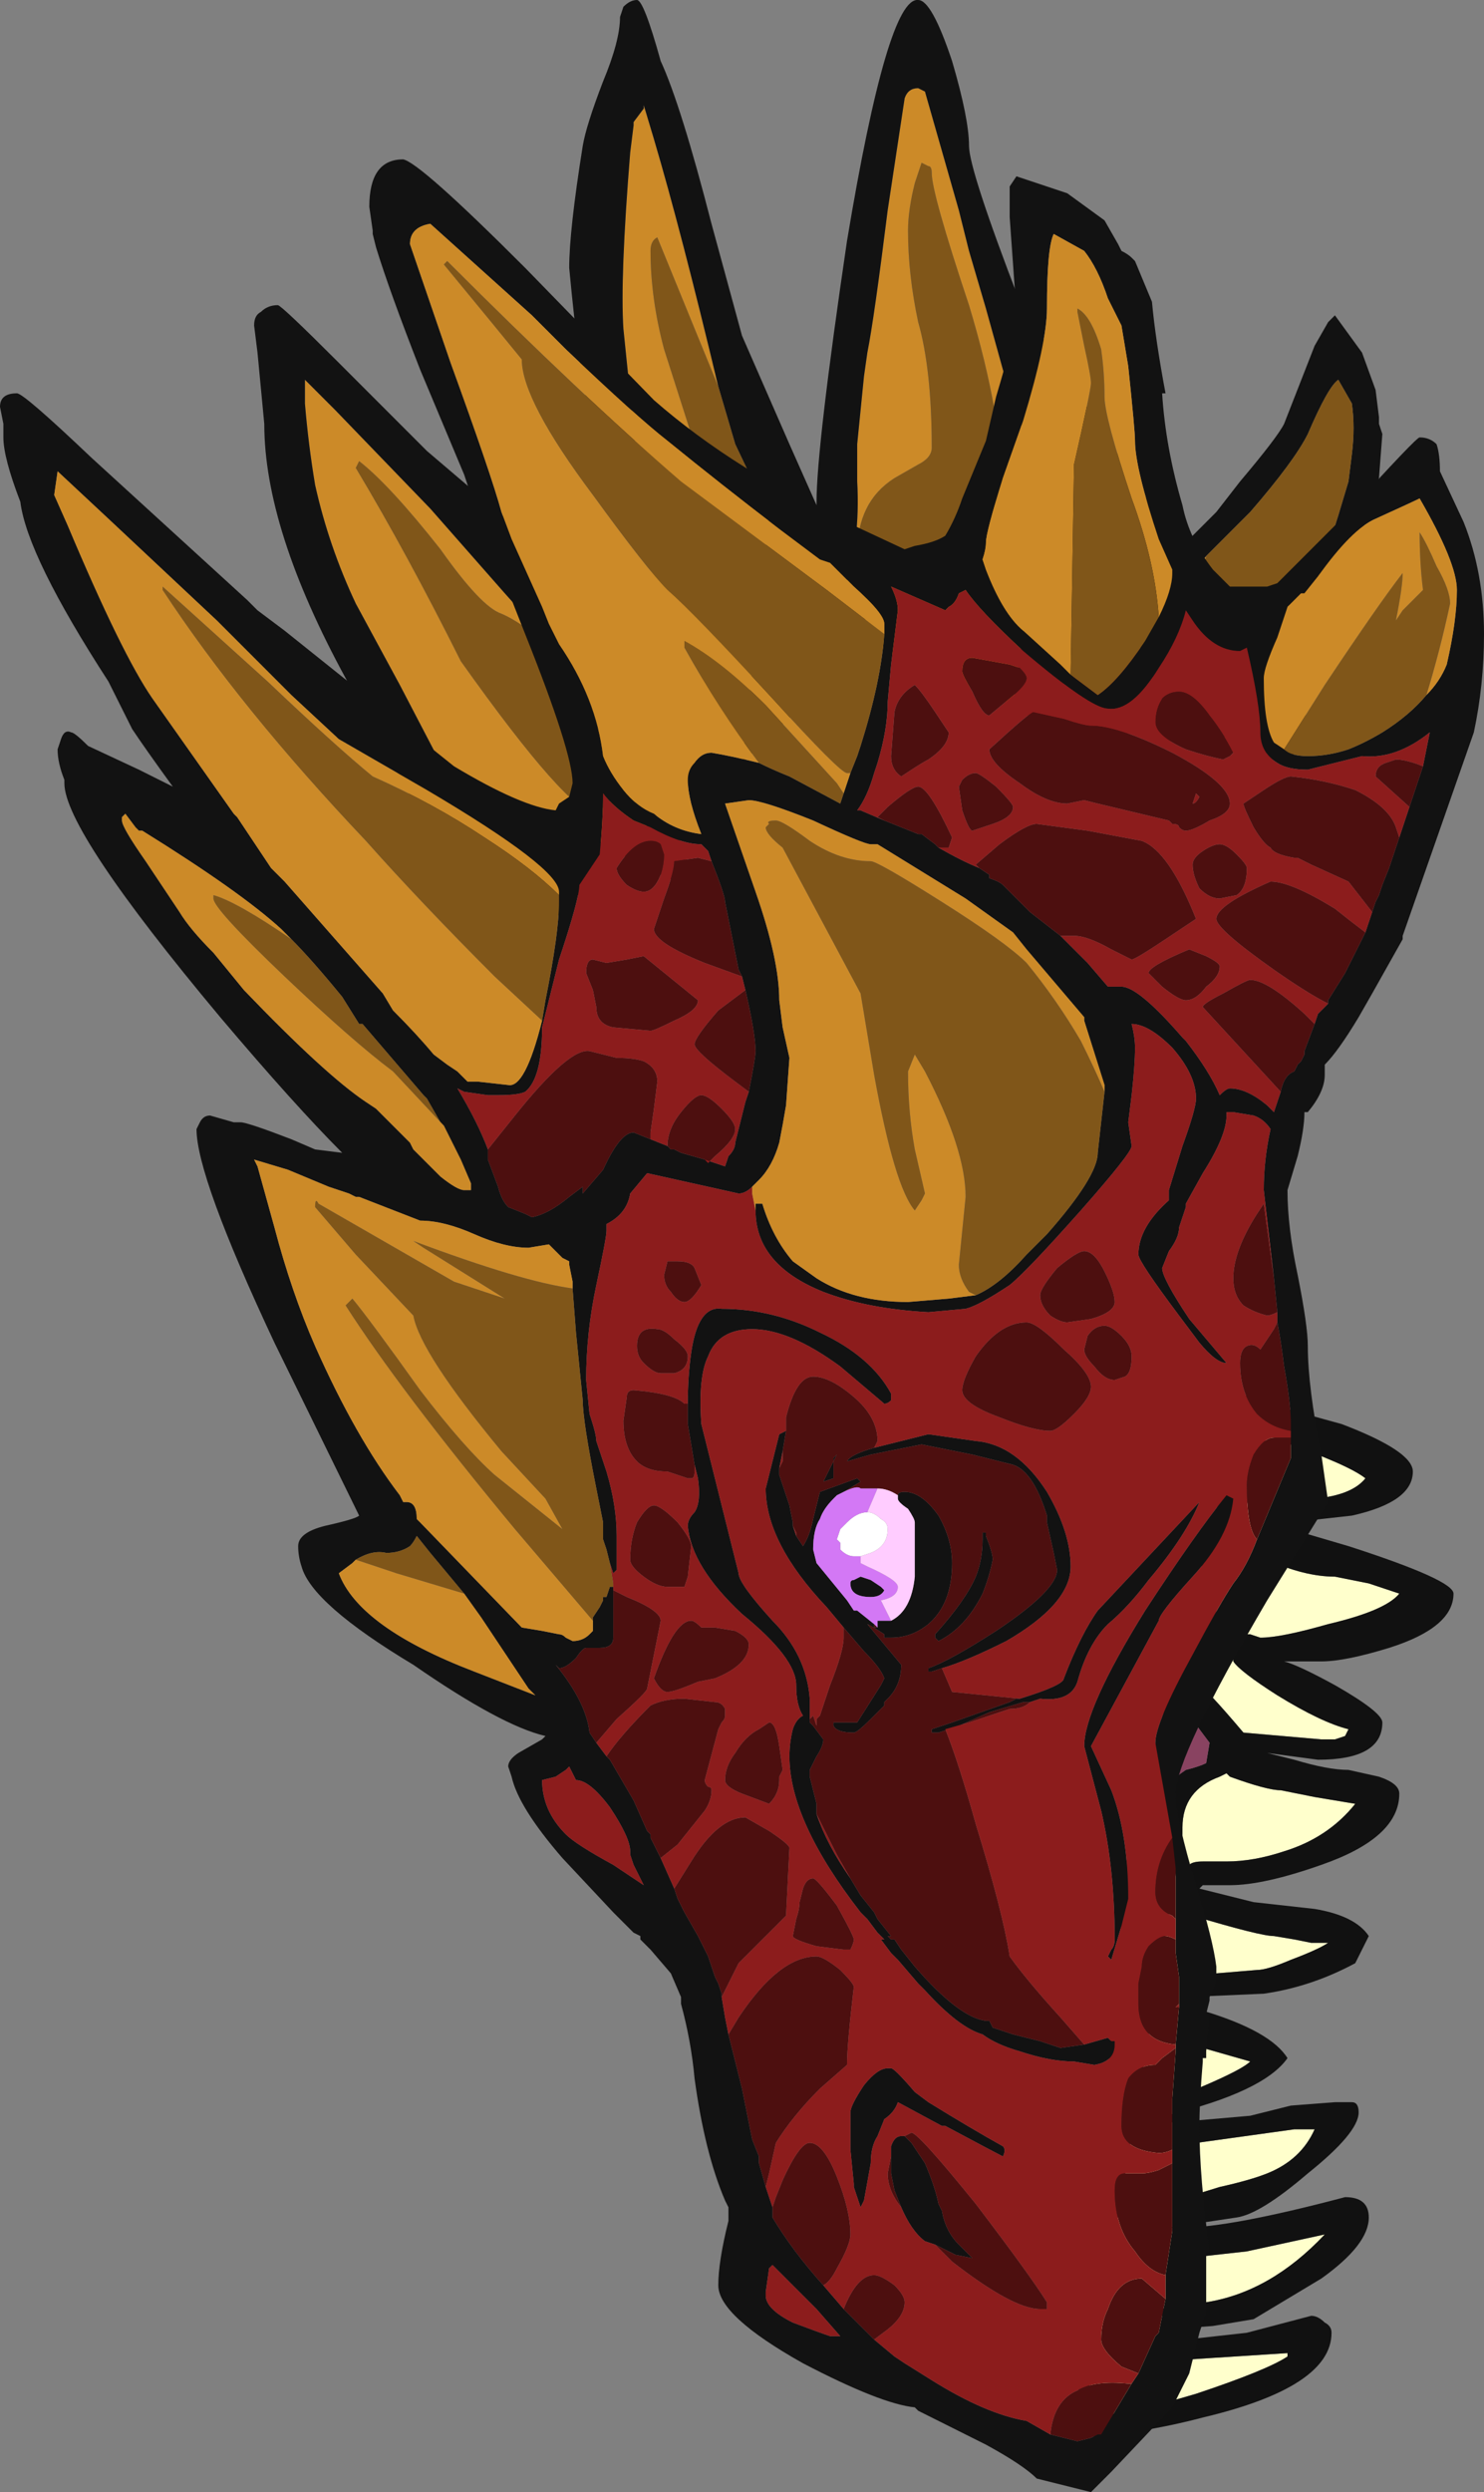 <?xml version="1.0" encoding="UTF-8" standalone="no"?>
<svg xmlns:ffdec="https://www.free-decompiler.com/flash" xmlns:xlink="http://www.w3.org/1999/xlink" ffdec:objectType="shape" height="36.75px" width="21.9px" xmlns="http://www.w3.org/2000/svg">
  <rect width="100%" height="100%" fill="#808080" stroke="none"/>
  <g transform="matrix(1.0, 0.0, 0.0, 1.0, 17.5, 33.7)">
    <path d="M-2.55 -23.3 L-4.7 -24.2 -4.75 -24.8 -2.7 -26.35 Q-2.7 -27.55 -3.2 -29.2 -3.75 -30.85 -3.75 -31.15 -3.75 -31.25 -3.8 -31.25 L-3.9 -31.3 -4.0 -31.0 Q-4.1 -30.6 -4.1 -30.3 -4.1 -29.65 -3.95 -28.95 -3.75 -28.25 -3.75 -27.1 -3.75 -26.95 -3.95 -26.85 L-4.3 -26.65 Q-4.85 -26.3 -4.85 -25.55 L-4.8 -24.95 -5.05 -25.0 Q-4.8 -25.7 -4.85 -26.6 L-4.85 -27.15 -4.75 -28.15 -4.7 -28.5 Q-4.6 -29.0 -4.4 -30.6 L-4.15 -32.25 Q-4.1 -32.4 -3.95 -32.4 L-3.85 -32.35 -3.35 -30.6 -3.2 -30.0 -2.95 -29.15 -2.7 -28.25 Q-2.4 -27.35 -2.1 -26.5 L-2.55 -23.3 M-6.55 -22.45 L-7.9 -25.3 -8.1 -26.9 -8.3 -28.85 Q-8.35 -29.6 -8.2 -31.45 L-8.15 -31.85 -8.15 -31.9 -8.0 -32.1 -8.0 -32.15 -7.85 -31.65 Q-7.45 -30.3 -6.9 -28.0 L-7.8 -30.2 Q-7.9 -30.15 -7.9 -30.0 -7.9 -29.3 -7.7 -28.55 L-7.3 -27.3 -6.15 -26.1 -6.55 -22.45 M0.3 -25.5 Q0.25 -25.3 0.25 -25.15 L1.8 -24.7 -0.1 -25.0 Q-0.05 -25.1 0.3 -25.5 M-8.7 -25.05 L-7.15 -22.35 -8.7 -25.05 M-7.5 -21.4 L-7.25 -20.55 -11.0 -22.45 -11.6 -23.6 -12.25 -24.8 Q-12.65 -25.65 -12.85 -26.55 -12.95 -27.15 -13.0 -27.75 L-13.0 -28.1 -12.55 -27.65 -11.15 -26.2 -10.05 -24.95 -9.2 -24.0 Q-9.75 -24.5 -10.1 -24.65 -10.4 -24.75 -11.0 -25.6 -11.75 -26.55 -12.2 -26.9 L-12.25 -26.8 Q-11.5 -25.55 -10.7 -23.95 -9.1 -21.7 -8.7 -21.7 L-8.25 -22.1 -7.95 -21.55 -7.5 -21.4" fill="#cc8a28" fill-rule="evenodd" stroke="none"/>
    <path d="M-7.9 -25.3 L-8.8 -27.6 Q-8.95 -28.15 -9.1 -29.75 -9.1 -30.3 -8.9 -31.55 -8.85 -31.85 -8.6 -32.5 -8.35 -33.1 -8.35 -33.45 L-8.3 -33.6 Q-8.2 -33.7 -8.1 -33.7 -8.0 -33.7 -7.75 -32.8 -7.45 -32.15 -7.0 -30.4 L-6.55 -28.75 -5.85 -27.15 -5.45 -26.25 -5.45 -26.3 Q-5.45 -27.1 -5.0 -30.15 -4.4 -33.75 -3.95 -33.7 -3.75 -33.7 -3.45 -32.8 -3.2 -31.95 -3.2 -31.55 -3.2 -31.2 -2.45 -29.25 L-0.1 -25.6 0.45 -26.15 0.8 -26.6 Q1.35 -27.25 1.45 -27.45 L1.9 -28.6 2.1 -28.95 2.2 -29.05 2.6 -28.5 2.8 -27.95 2.85 -27.55 2.85 -27.45 2.9 -27.3 2.85 -26.65 1.55 -22.45 -0.25 -23.15 -0.8 -24.45 -2.35 -23.15 -2.55 -23.3 -2.1 -26.5 Q-2.4 -27.35 -2.7 -28.25 L-2.95 -29.15 -3.2 -30.0 -3.35 -30.6 -3.85 -32.35 -3.95 -32.4 Q-4.1 -32.4 -4.15 -32.25 L-4.4 -30.6 Q-4.6 -29.0 -4.7 -28.5 L-4.75 -28.15 -4.85 -27.15 -4.85 -26.6 Q-4.8 -25.7 -5.05 -25.0 L-4.8 -24.95 -4.75 -24.8 -4.7 -24.2 -6.55 -22.45 -6.15 -26.1 -6.65 -27.15 -6.9 -28.0 Q-7.45 -30.3 -7.85 -31.65 L-8.0 -32.15 -8.0 -32.1 -8.15 -31.9 -8.15 -31.85 -8.2 -31.45 Q-8.35 -29.6 -8.3 -28.85 L-8.1 -26.9 -7.9 -25.3 M1.8 -24.7 L1.95 -25.15 2.25 -26.1 2.4 -26.6 2.45 -27.0 Q2.5 -27.4 2.45 -27.75 L2.25 -28.1 Q2.1 -28.0 1.8 -27.3 1.6 -26.9 0.95 -26.15 L0.3 -25.5 Q-0.05 -25.1 -0.1 -25.0 L1.8 -24.7 M-7.15 -22.35 L-10.05 -19.4 -12.4 -23.7 Q-13.6 -25.9 -13.6 -27.45 L-13.7 -28.5 -13.75 -28.9 Q-13.75 -29.05 -13.65 -29.1 -13.55 -29.2 -13.4 -29.2 -13.35 -29.2 -12.5 -28.35 L-11.2 -27.05 -9.85 -25.9 -8.7 -25.05 -7.15 -22.35 M-9.2 -24.0 L-10.05 -24.95 -11.15 -26.2 -12.55 -27.65 -13.0 -28.1 -13.0 -27.75 Q-12.95 -27.15 -12.85 -26.55 -12.65 -25.65 -12.25 -24.8 L-11.6 -23.6 -11.0 -22.45 -7.25 -20.55 -7.5 -21.4 -7.95 -21.55 -8.25 -22.1 -9.2 -24.0" fill="#121212" fill-rule="evenodd" stroke="none"/>
    <path d="M-6.9 -28.0 L-6.65 -27.15 -6.15 -26.1 -7.3 -27.3 -7.7 -28.55 Q-7.9 -29.3 -7.9 -30.0 -7.9 -30.15 -7.8 -30.2 L-6.9 -28.0 M0.3 -25.5 L0.95 -26.15 Q1.6 -26.9 1.8 -27.3 2.1 -28.0 2.25 -28.1 L2.45 -27.75 Q2.5 -27.4 2.45 -27.0 L2.4 -26.6 2.25 -26.1 1.95 -25.15 1.8 -24.7 0.25 -25.15 Q0.25 -25.3 0.3 -25.5 M-4.8 -24.95 L-4.85 -25.55 Q-4.85 -26.3 -4.3 -26.65 L-3.95 -26.85 Q-3.75 -26.95 -3.75 -27.1 -3.75 -28.25 -3.95 -28.95 -4.1 -29.65 -4.1 -30.3 -4.1 -30.6 -4.0 -31.0 L-3.9 -31.3 -3.8 -31.25 Q-3.75 -31.25 -3.75 -31.15 -3.75 -30.85 -3.2 -29.2 -2.7 -27.55 -2.7 -26.35 L-4.75 -24.8 -4.8 -24.95 M-8.25 -22.1 L-8.7 -21.7 Q-9.1 -21.7 -10.7 -23.95 -11.5 -25.55 -12.25 -26.8 L-12.2 -26.9 Q-11.75 -26.55 -11.0 -25.6 -10.4 -24.75 -10.1 -24.65 -9.75 -24.5 -9.2 -24.0 L-8.25 -22.1" fill="#805619" fill-rule="evenodd" stroke="none"/>
    <path d="M1.55 -22.45 L-2.35 -23.15 -0.8 -24.45 -0.25 -23.15 1.55 -22.45 M-7.5 -21.4 L-7.95 -21.55 -7.5 -21.4" fill="#8c1c1c" fill-rule="evenodd" stroke="none"/>
    <path d="M1.2 -12.55 L1.4 -12.45 Q2.4 -12.1 2.65 -11.9 2.45 -11.65 1.9 -11.6 L1.2 -10.7 Q1.75 -10.45 2.2 -10.45 L2.7 -10.35 3.15 -10.2 Q2.95 -9.95 2.1 -9.75 1.4 -9.55 1.1 -9.55 L0.95 -9.6 0.85 -9.6 0.65 -9.3 0.7 -9.25 0.7 -9.2 Q0.8 -9.05 1.35 -8.7 2.0 -8.3 2.4 -8.2 L2.35 -8.1 2.2 -8.05 2.0 -8.05 0.85 -8.15 Q0.3 -8.8 0.15 -8.9 L1.2 -12.55 M1.05 -9.3 L1.05 -9.3 M0.5 -7.5 L0.6 -7.55 0.65 -7.5 Q1.2 -7.3 1.4 -7.3 L1.9 -7.2 2.5 -7.1 Q2.1 -6.6 1.45 -6.4 1.0 -6.25 0.6 -6.25 L0.25 -6.25 Q0.1 -6.25 0.05 -6.2 L0.1 -5.45 Q1.1 -5.15 1.3 -5.15 L1.6 -5.1 1.85 -5.05 2.1 -5.05 Q1.95 -4.95 1.55 -4.8 1.2 -4.65 1.05 -4.65 L0.45 -4.6 -0.1 -3.6 0.95 -3.3 Q0.85 -3.2 0.4 -3.0 -0.05 -2.8 -0.15 -2.8 L-0.2 -2.05 1.6 -2.3 1.9 -2.3 Q1.7 -1.85 1.2 -1.65 0.95 -1.55 0.5 -1.45 L-0.15 -1.25 0.0 -0.4 0.9 -0.5 2.05 -0.75 Q1.25 0.1 0.3 0.25 L-0.4 0.35 -0.05 1.1 1.5 1.0 1.5 1.05 Q1.2 1.25 0.15 1.6 -0.85 1.9 -1.5 1.95 L-0.05 -6.65 -0.05 -6.75 Q-0.05 -7.3 0.5 -7.5" fill="#ffffcc" fill-rule="evenodd" stroke="none"/>
    <path d="M1.2 -12.55 L0.15 -8.9 Q0.3 -8.8 0.85 -8.15 L2.0 -8.05 2.2 -8.05 2.35 -8.1 2.4 -8.2 Q2.0 -8.3 1.35 -8.7 0.8 -9.05 0.7 -9.2 L0.7 -9.25 0.65 -9.3 0.85 -9.6 0.95 -9.6 1.1 -9.55 Q1.4 -9.55 2.1 -9.75 2.95 -9.95 3.15 -10.2 L2.7 -10.35 2.2 -10.45 Q1.75 -10.45 1.2 -10.7 L1.9 -11.6 Q2.45 -11.65 2.65 -11.9 2.4 -12.1 1.4 -12.45 L1.2 -12.55 M0.95 -13.35 L1.4 -12.95 Q1.75 -12.85 2.3 -12.7 3.35 -12.3 3.35 -12.0 3.35 -11.55 2.45 -11.35 L1.55 -11.25 1.55 -11.15 2.4 -10.9 Q3.95 -10.4 3.95 -10.2 3.95 -9.7 3.0 -9.4 2.35 -9.2 2.0 -9.2 L1.45 -9.2 Q1.65 -9.15 2.2 -8.85 2.9 -8.45 2.9 -8.3 2.9 -7.75 1.95 -7.75 L1.2 -7.85 1.6 -7.75 Q2.1 -7.6 2.4 -7.6 L2.85 -7.5 Q3.15 -7.4 3.15 -7.25 3.15 -6.6 2.0 -6.2 1.15 -5.9 0.65 -5.9 L0.25 -5.9 0.2 -5.85 1.0 -5.65 1.9 -5.55 Q2.5 -5.45 2.7 -5.15 L2.5 -4.75 Q1.85 -4.4 1.15 -4.3 L0.0 -4.25 0.25 -4.05 Q1.25 -3.75 1.5 -3.35 1.15 -2.85 -0.3 -2.5 L-0.2 -2.4 0.95 -2.5 1.55 -2.65 2.2 -2.7 2.45 -2.7 Q2.55 -2.7 2.55 -2.55 2.55 -2.25 1.8 -1.65 1.1 -1.05 0.75 -1.0 L-0.25 -0.85 -0.05 -0.85 Q0.65 -0.85 2.35 -1.3 2.7 -1.3 2.7 -1.0 2.7 -0.6 2.0 -0.1 L1.0 0.5 0.4 0.6 -0.25 0.65 0.0 0.8 0.9 0.7 1.85 0.45 Q1.95 0.45 2.05 0.55 2.15 0.6 2.15 0.7 2.15 1.5 0.25 1.95 -0.7 2.2 -1.65 2.25 L-0.85 -6.45 0.95 -13.35 M1.05 -9.3 L1.05 -9.3 M0.05 -8.4 L-0.25 -7.4 Q-0.15 -7.5 0.0 -7.6 0.2 -7.65 0.3 -7.7 L0.35 -8.0 0.05 -8.4 M0.5 -7.5 Q-0.05 -7.3 -0.05 -6.75 L-0.05 -6.65 -1.5 1.95 Q-0.85 1.9 0.15 1.6 1.2 1.25 1.5 1.05 L1.5 1.0 -0.05 1.1 -0.4 0.35 0.3 0.25 Q1.25 0.1 2.05 -0.75 L0.9 -0.5 0.0 -0.4 -0.15 -1.25 0.5 -1.45 Q0.95 -1.55 1.2 -1.65 1.7 -1.85 1.9 -2.3 L1.6 -2.3 -0.2 -2.05 -0.15 -2.8 Q-0.05 -2.8 0.4 -3.0 0.85 -3.2 0.95 -3.3 L-0.1 -3.6 0.45 -4.6 1.05 -4.65 Q1.2 -4.65 1.55 -4.8 1.95 -4.95 2.1 -5.05 L1.85 -5.05 1.6 -5.1 1.3 -5.15 Q1.1 -5.15 0.1 -5.45 L0.05 -6.2 Q0.1 -6.25 0.25 -6.25 L0.6 -6.25 Q1.0 -6.25 1.45 -6.4 2.1 -6.6 2.5 -7.1 L1.9 -7.2 1.4 -7.3 Q1.2 -7.3 0.65 -7.5 L0.6 -7.55 0.5 -7.5" fill="#111111" fill-rule="evenodd" stroke="none"/>
    <path d="M0.05 -8.4 L0.35 -8.0 0.3 -7.7 Q0.2 -7.65 0.0 -7.6 -0.15 -7.5 -0.25 -7.4 L0.05 -8.4" fill="#894361" fill-rule="evenodd" stroke="none"/>
    <path d="M3.7 -27.15 Q3.75 -27.0 3.75 -26.75 L4.1 -26.0 Q4.4 -25.25 4.4 -24.35 4.4 -23.6 4.25 -22.9 L3.2 -19.9 3.2 -19.85 2.75 -19.05 2.55 -18.7 Q2.25 -18.2 2.05 -18.0 L2.05 -17.85 Q2.05 -17.6 1.8 -17.3 L1.75 -17.3 Q1.75 -17.05 1.65 -16.65 L1.5 -16.15 Q1.5 -15.6 1.65 -14.9 1.8 -14.15 1.8 -13.85 1.8 -13.25 2.0 -12.25 L2.1 -11.55 1.2 -10.1 Q-0.15 -7.8 -0.15 -7.25 -0.15 -6.9 0.15 -5.9 0.4 -5.1 0.45 -4.7 L0.45 -4.55 Q0.45 -4.45 0.35 -4.25 L0.35 -4.2 0.3 -4.0 0.35 -4.0 0.3 -3.45 0.3 -3.35 0.25 -3.35 0.25 -3.3 Q0.2 -2.7 0.2 -2.35 0.2 -1.6 0.35 -0.5 L0.3 -0.5 0.3 0.4 0.2 0.7 0.05 1.3 -0.2 1.8 -1.1 2.75 -1.4 3.05 -2.2 2.85 Q-2.4 2.65 -2.95 2.35 L-3.95 1.85 -4.0 1.8 Q-4.5 1.75 -5.65 1.15 -6.9 0.45 -6.9 0.0 -6.9 -0.35 -6.75 -0.95 L-6.75 -1.15 -6.8 -1.25 Q-7.1 -1.95 -7.25 -3.05 -7.3 -3.6 -7.45 -4.15 L-7.45 -4.25 -7.6 -4.6 -7.9 -4.95 -8.05 -5.1 -8.05 -5.15 -8.15 -5.2 -8.45 -5.5 -9.2 -6.3 Q-9.85 -7.05 -9.95 -7.5 L-10.0 -7.65 Q-10.0 -7.75 -9.85 -7.85 L-9.5 -8.05 -9.45 -8.1 Q-10.1 -8.25 -11.4 -9.15 -12.9 -10.05 -13.05 -10.6 -13.1 -10.75 -13.1 -10.9 -13.1 -11.1 -12.7 -11.2 -12.25 -11.3 -12.2 -11.35 L-13.45 -13.9 Q-14.6 -16.35 -14.6 -17.05 L-14.55 -17.15 Q-14.5 -17.25 -14.4 -17.25 L-14.05 -17.15 -13.95 -17.15 Q-13.85 -17.15 -13.2 -16.9 L-12.85 -16.75 -12.45 -16.7 Q-13.15 -17.4 -14.25 -18.7 -16.55 -21.45 -16.55 -22.15 L-16.55 -22.2 Q-16.65 -22.45 -16.65 -22.65 L-16.6 -22.8 Q-16.55 -22.95 -16.45 -22.9 -16.4 -22.9 -16.2 -22.7 L-15.45 -22.35 -14.95 -22.1 Q-15.35 -22.65 -15.55 -22.95 L-15.9 -23.65 Q-17.1 -25.5 -17.2 -26.3 -17.45 -26.95 -17.45 -27.25 L-17.45 -27.45 -17.5 -27.7 Q-17.5 -27.9 -17.25 -27.9 -17.15 -27.9 -16.15 -26.95 L-13.85 -24.85 -13.7 -24.7 -13.3 -24.4 -10.8 -22.4 Q-9.8 -21.8 -9.3 -21.75 L-9.25 -21.85 -9.1 -21.95 -9.05 -22.15 Q-9.05 -22.6 -9.75 -24.35 L-10.5 -26.25 -10.65 -26.7 -11.3 -28.25 Q-11.75 -29.4 -11.95 -30.05 L-12.0 -30.25 -12.0 -30.3 -12.05 -30.65 Q-12.05 -31.35 -11.55 -31.35 -11.3 -31.3 -9.75 -29.75 L-7.85 -27.8 Q-6.65 -26.75 -4.9 -25.95 L-4.15 -25.6 -4.0 -25.65 Q-3.7 -25.7 -3.55 -25.8 -3.4 -26.05 -3.3 -26.35 L-2.95 -27.2 -2.8 -27.85 Q-2.5 -28.85 -2.5 -29.1 L-2.6 -30.5 -2.6 -30.95 -2.5 -31.1 -1.75 -30.85 -1.2 -30.45 -1.0 -30.1 -0.95 -30.0 Q-0.85 -29.95 -0.8 -29.9 L-0.75 -29.85 -0.5 -29.25 Q-0.45 -28.7 -0.3 -27.9 L-0.35 -27.9 Q-0.3 -27.1 -0.05 -26.25 0.05 -25.75 0.4 -25.3 L0.65 -25.05 1.2 -25.05 1.35 -25.1 2.4 -26.15 Q3.4 -27.25 3.45 -27.25 3.6 -27.25 3.7 -27.15 M3.55 -23.45 Q3.75 -23.65 3.85 -23.9 4.0 -24.55 4.0 -25.0 4.0 -25.4 3.45 -26.35 3.35 -26.3 2.8 -26.05 2.45 -25.9 1.95 -25.2 L1.75 -24.95 1.7 -24.95 1.5 -24.75 1.35 -24.3 Q1.15 -23.85 1.15 -23.7 1.15 -23.0 1.3 -22.75 L1.45 -22.65 Q1.55 -22.55 1.8 -22.55 2.1 -22.55 2.4 -22.65 2.65 -22.75 2.9 -22.9 3.3 -23.15 3.55 -23.45 M3.5 -22.4 L3.6 -22.9 Q3.1 -22.5 2.6 -22.55 L1.8 -22.35 Q1.5 -22.35 1.35 -22.45 1.1 -22.6 1.1 -22.9 1.1 -23.3 0.9 -24.15 L0.8 -24.1 Q0.4 -24.1 0.1 -24.55 L0.0 -24.7 Q-0.1 -24.3 -0.4 -23.85 -0.8 -23.2 -1.15 -23.25 -1.4 -23.25 -2.4 -24.1 -3.05 -24.7 -3.25 -25.0 L-3.35 -24.95 Q-3.4 -24.8 -3.5 -24.75 L-3.55 -24.7 -4.35 -25.05 Q-4.25 -24.85 -4.25 -24.7 L-4.35 -23.9 -4.4 -23.35 Q-4.4 -22.95 -4.55 -22.45 L-4.6 -22.3 Q-4.7 -21.95 -4.85 -21.75 L-4.8 -21.75 -4.45 -21.6 -3.95 -21.4 -3.9 -21.4 -3.7 -21.25 -3.65 -21.2 Q-3.3 -21.0 -3.05 -20.9 L-2.9 -20.8 -2.9 -20.75 Q-2.75 -20.7 -2.7 -20.65 L-2.3 -20.25 -1.85 -19.9 -1.45 -19.5 -1.15 -19.15 -0.95 -19.15 Q-0.7 -19.15 -0.05 -18.4 L0.0 -18.35 Q0.35 -17.9 0.5 -17.55 0.6 -17.65 0.65 -17.65 0.9 -17.65 1.2 -17.4 L1.3 -17.3 1.4 -17.6 Q1.45 -17.85 1.6 -17.9 L1.65 -18.0 1.7 -18.05 1.75 -18.15 1.75 -18.2 1.9 -18.6 1.95 -18.75 2.1 -18.9 2.1 -18.95 2.35 -19.35 2.65 -19.95 2.75 -20.25 2.8 -20.4 2.85 -20.5 2.9 -20.65 3.0 -20.9 3.15 -21.35 3.3 -21.8 3.5 -22.4 M1.3 -14.85 L1.15 -16.15 Q1.15 -16.6 1.25 -17.05 1.15 -17.2 1.0 -17.25 L0.7 -17.3 0.6 -17.3 0.6 -17.25 Q0.6 -16.95 0.25 -16.4 L0.0 -15.95 0.0 -15.9 -0.1 -15.6 Q-0.1 -15.45 -0.25 -15.25 L-0.35 -15.0 Q-0.35 -14.85 0.05 -14.25 L0.6 -13.6 Q0.45 -13.6 0.2 -13.9 L-0.1 -14.3 Q-0.7 -15.1 -0.7 -15.2 -0.7 -15.6 -0.25 -16.0 L-0.25 -16.15 -0.05 -16.8 Q0.15 -17.35 0.15 -17.5 0.15 -17.85 -0.2 -18.25 -0.55 -18.6 -0.8 -18.6 -0.75 -18.4 -0.75 -18.25 -0.75 -18.0 -0.8 -17.55 L-0.85 -17.15 -0.8 -16.8 Q-0.8 -16.7 -1.55 -15.85 -2.35 -14.95 -2.6 -14.75 -3.05 -14.45 -3.25 -14.4 L-3.8 -14.35 Q-4.7 -14.4 -5.35 -14.65 -6.35 -15.05 -6.35 -15.85 L-6.35 -15.95 -6.25 -15.95 Q-6.1 -15.45 -5.8 -15.1 L-5.45 -14.85 Q-4.9 -14.5 -4.1 -14.5 L-3.5 -14.55 -3.1 -14.6 Q-2.75 -14.75 -2.35 -15.2 L-2.05 -15.5 Q-1.3 -16.35 -1.3 -16.7 L-1.2 -17.6 -1.2 -17.7 -1.5 -18.65 -1.5 -18.7 -2.35 -19.7 -2.55 -19.95 -3.25 -20.45 -4.55 -21.25 -4.65 -21.25 Q-4.75 -21.25 -5.5 -21.6 -6.25 -21.9 -6.45 -21.9 L-6.8 -21.85 -6.35 -20.55 Q-6.0 -19.55 -6.0 -18.95 L-5.95 -18.55 -5.85 -18.1 -5.9 -17.4 Q-5.95 -17.1 -6.0 -16.85 -6.1 -16.5 -6.3 -16.3 L-6.4 -16.2 Q-6.5 -16.1 -6.6 -16.1 L-7.95 -16.4 -8.2 -16.1 Q-8.25 -15.8 -8.55 -15.65 L-8.55 -15.55 Q-8.55 -15.45 -8.7 -14.75 -8.85 -14.05 -8.85 -13.35 L-8.8 -12.85 Q-8.7 -12.55 -8.7 -12.45 L-8.55 -12.0 Q-8.4 -11.5 -8.4 -11.05 -8.4 -10.8 -8.4 -10.55 L-8.45 -10.5 -8.5 -10.65 -8.55 -10.85 -8.6 -11.0 -8.6 -11.25 -8.7 -11.75 Q-8.9 -12.75 -8.9 -13.05 L-9.0 -14.05 -9.05 -14.7 -9.05 -14.8 -9.1 -15.05 -9.1 -15.1 -9.2 -15.15 -9.4 -15.35 -9.7 -15.3 Q-10.05 -15.3 -10.5 -15.5 -10.95 -15.7 -11.3 -15.7 L-12.2 -16.05 -12.25 -16.05 -12.35 -16.1 -12.65 -16.2 -13.25 -16.45 -13.75 -16.6 -13.7 -16.5 -13.45 -15.6 Q-13.2 -14.65 -12.85 -13.85 -12.25 -12.5 -11.6 -11.65 L-11.55 -11.55 -11.5 -11.55 Q-11.35 -11.55 -11.35 -11.3 L-11.3 -11.25 -9.8 -9.7 -9.5 -9.65 -9.25 -9.6 Q-9.2 -9.6 -9.15 -9.55 L-9.05 -9.5 Q-8.9 -9.5 -8.8 -9.6 L-8.75 -9.65 -8.75 -9.8 -8.75 -9.85 -8.65 -10.0 -8.6 -10.1 -8.6 -10.15 -8.55 -10.15 -8.5 -10.3 -8.45 -10.3 -8.45 -10.25 -8.45 -9.55 Q-8.45 -9.4 -8.65 -9.4 -8.75 -9.4 -8.85 -9.4 -8.9 -9.4 -9.0 -9.25 -9.15 -9.1 -9.25 -9.1 L-9.3 -9.15 Q-8.85 -8.6 -8.8 -8.15 L-8.7 -8.0 -8.55 -7.8 -8.5 -7.75 -8.15 -7.15 -7.95 -6.7 -7.9 -6.65 -7.9 -6.6 -7.75 -6.3 -7.55 -5.85 -7.5 -5.7 -7.4 -5.5 -7.2 -5.15 -7.05 -4.85 -6.95 -4.55 -6.9 -4.45 -6.85 -4.3 -6.85 -4.25 -6.8 -3.95 -6.75 -3.7 -6.55 -2.9 -6.4 -2.15 -6.3 -1.9 -6.3 -1.8 -6.2 -1.45 -6.1 -1.15 -6.1 -1.0 Q-5.8 -0.5 -5.35 0.0 L-5.05 0.35 -4.6 0.8 -4.3 1.05 -4.15 1.15 -3.75 1.4 Q-3.35 1.65 -3.0 1.8 -2.65 1.95 -2.35 2.0 L-2.0 2.2 -1.6 2.3 -1.4 2.25 -1.3 2.2 -1.25 2.2 -0.8 1.45 -0.7 1.3 -0.45 0.75 -0.4 0.7 -0.3 0.2 -0.3 -0.15 -0.2 -0.8 -0.2 -1.8 -0.2 -2.0 -0.2 -2.75 -0.15 -3.45 -0.15 -3.5 -0.15 -3.55 -0.1 -4.1 -0.1 -4.15 -0.1 -4.55 -0.15 -4.9 -0.15 -5.1 -0.15 -5.4 -0.15 -6.15 -0.2 -6.6 -0.45 -8.0 Q-0.45 -8.3 0.1 -9.3 0.5 -10.05 0.7 -10.35 0.9 -10.6 1.05 -11.0 L1.55 -12.2 1.55 -12.5 1.55 -12.6 1.55 -12.7 Q1.55 -13.0 1.45 -13.55 1.4 -13.95 1.35 -14.2 L1.35 -14.35 1.3 -14.85 M0.7 -11.6 Q0.65 -11.05 0.1 -10.45 -0.4 -9.9 -0.4 -9.8 L-1.4 -7.95 -1.1 -7.3 Q-0.85 -6.65 -0.85 -5.7 L-0.95 -5.3 -1.1 -4.8 -1.15 -4.85 -1.1 -4.95 Q-1.05 -5.0 -1.05 -5.1 -1.05 -6.15 -1.25 -7.0 L-1.5 -7.95 Q-1.5 -8.5 -0.6 -9.95 0.15 -11.1 0.6 -11.65 L0.7 -11.6 M-4.45 -24.35 L-4.45 -24.5 Q-4.45 -24.65 -4.9 -25.05 -5.1 -25.25 -5.25 -25.4 L-5.4 -25.45 -6.0 -25.9 Q-6.85 -26.55 -7.65 -27.2 -8.1 -27.55 -9.15 -28.55 L-9.65 -29.05 -11.15 -30.4 Q-11.45 -30.35 -11.45 -30.1 L-10.85 -28.35 Q-10.25 -26.7 -10.1 -26.15 L-9.95 -25.75 -9.5 -24.75 -9.4 -24.5 -9.25 -24.2 Q-8.7 -23.4 -8.6 -22.55 -8.5 -22.3 -8.3 -22.05 -8.1 -21.8 -7.85 -21.7 -7.55 -21.45 -7.15 -21.4 -7.35 -21.9 -7.35 -22.2 -7.35 -22.35 -7.25 -22.45 -7.15 -22.6 -7.0 -22.6 -6.7 -22.55 -6.3 -22.45 -6.1 -22.35 -5.85 -22.25 L-5.1 -21.85 -5.05 -22.0 -4.95 -22.3 -4.85 -22.55 -4.8 -22.7 Q-4.5 -23.65 -4.45 -24.35 M-0.4 -24.6 Q-0.2 -25.0 -0.2 -25.25 L-0.2 -25.3 -0.4 -25.75 Q-0.75 -26.8 -0.75 -27.2 -0.75 -27.35 -0.85 -28.3 L-0.95 -28.9 -1.15 -29.3 Q-1.3 -29.75 -1.5 -30.0 L-1.95 -30.25 Q-2.05 -30.05 -2.05 -29.15 -2.05 -28.65 -2.4 -27.5 L-2.7 -26.65 Q-2.95 -25.85 -2.95 -25.7 -2.95 -25.6 -3.0 -25.45 L-2.95 -25.3 Q-2.7 -24.65 -2.4 -24.4 L-1.85 -23.9 -1.7 -23.75 -1.3 -23.45 Q-1.0 -23.65 -0.6 -24.25 L-0.4 -24.6 M-7.0 -21.0 L-7.05 -21.15 -7.15 -21.25 Q-7.45 -21.25 -7.9 -21.5 L-8.15 -21.6 Q-8.45 -21.8 -8.6 -22.0 -8.6 -21.6 -8.65 -21.1 L-8.95 -20.65 Q-8.95 -20.45 -9.25 -19.55 L-9.5 -18.55 Q-9.5 -17.8 -9.75 -17.6 -9.85 -17.55 -10.15 -17.55 L-10.3 -17.55 -10.65 -17.6 -10.75 -17.65 Q-10.45 -17.15 -10.3 -16.75 L-10.3 -16.6 -10.15 -16.2 Q-10.1 -16.0 -10.0 -15.9 L-9.75 -15.8 -9.65 -15.75 Q-9.4 -15.8 -9.1 -16.05 L-8.9 -16.2 -8.9 -16.1 -8.6 -16.45 Q-8.35 -17.0 -8.15 -17.0 L-7.9 -16.9 -7.65 -16.8 -7.6 -16.75 -7.55 -16.75 -7.45 -16.7 -7.1 -16.6 -6.8 -16.5 -6.75 -16.65 Q-6.65 -16.75 -6.65 -16.85 L-6.5 -17.45 -6.45 -17.6 Q-6.35 -18.1 -6.35 -18.2 -6.35 -18.45 -6.5 -19.1 L-6.55 -19.3 -6.6 -19.4 -6.8 -20.4 Q-6.8 -20.5 -7.0 -21.0 M-9.25 -20.5 L-9.25 -20.55 Q-9.25 -20.9 -11.2 -22.05 L-12.5 -22.8 -13.2 -23.45 -14.3 -24.55 -15.9 -26.05 -16.65 -26.75 -16.7 -26.4 -16.5 -25.95 Q-15.7 -24.05 -15.25 -23.4 L-14.05 -21.7 -14.0 -21.65 -13.5 -20.9 -13.3 -20.7 -11.85 -19.05 -11.7 -18.8 Q-11.35 -18.45 -11.1 -18.15 L-10.9 -18.0 -10.75 -17.9 -10.6 -17.75 -10.45 -17.75 -10.0 -17.7 Q-9.75 -17.65 -9.5 -18.65 L-9.45 -18.95 Q-9.25 -19.95 -9.25 -20.4 L-9.25 -20.5 M-13.2 -19.85 L-13.35 -20.0 Q-13.95 -20.55 -15.4 -21.45 L-15.45 -21.45 -15.5 -21.5 -15.65 -21.7 -15.7 -21.65 -15.7 -21.6 Q-15.7 -21.5 -15.35 -21.0 L-14.85 -20.25 Q-14.7 -20.0 -14.35 -19.65 L-13.9 -19.1 Q-12.7 -17.85 -12.1 -17.45 L-11.95 -17.35 -11.45 -16.85 -11.4 -16.75 -11.0 -16.35 Q-10.75 -16.15 -10.65 -16.15 L-10.55 -16.15 -10.55 -16.25 -10.7 -16.6 -10.95 -17.1 -11.0 -17.15 -11.2 -17.5 -11.25 -17.55 -12.15 -18.6 -12.2 -18.6 -12.45 -19.0 Q-12.9 -19.55 -13.2 -19.85 M-10.65 -10.2 L-11.15 -10.8 -11.35 -11.05 Q-11.4 -10.95 -11.45 -10.9 -11.6 -10.8 -11.8 -10.8 -12.0 -10.85 -12.25 -10.7 L-12.3 -10.65 -12.5 -10.5 Q-12.2 -9.7 -10.5 -9.05 L-9.6 -8.7 -9.7 -8.8 -10.4 -9.85 -10.65 -10.2 M-3.6 -9.1 L-3.75 -9.05 -3.8 -9.05 -3.8 -9.1 Q-3.5 -9.2 -2.8 -9.65 -1.9 -10.25 -1.9 -10.55 L-1.95 -10.8 -2.05 -11.25 -2.05 -11.35 Q-2.25 -12.0 -2.55 -12.1 L-3.15 -12.25 -3.9 -12.4 -4.65 -12.25 -5.0 -12.15 Q-4.95 -12.25 -4.6 -12.35 L-3.8 -12.55 -3.1 -12.45 Q-2.5 -12.4 -2.05 -11.7 -1.7 -11.1 -1.7 -10.6 -1.7 -10.05 -2.65 -9.5 -3.25 -9.2 -3.6 -9.1 M-5.9 -12.6 L-5.95 -12.3 -6.0 -12.05 -6.0 -11.95 -5.85 -11.5 -5.8 -11.25 -5.8 -11.2 -5.75 -11.05 -5.65 -10.9 Q-5.55 -11.05 -5.5 -11.3 L-5.4 -11.7 -4.85 -11.9 -4.8 -11.85 -5.05 -11.7 -5.15 -11.65 -5.2 -11.6 Q-5.35 -11.45 -5.4 -11.3 -5.5 -11.15 -5.5 -10.85 L-5.45 -10.65 -5.0 -10.1 -4.9 -9.95 -4.85 -9.95 -4.6 -9.75 -4.6 -9.7 -4.55 -9.7 -4.55 -9.8 -4.35 -9.8 Q-4.05 -9.95 -4.0 -10.45 L-4.0 -11.25 Q-4.0 -11.3 -4.1 -11.45 -4.25 -11.55 -4.25 -11.6 L-4.25 -11.65 Q-4.25 -11.7 -4.15 -11.7 -3.9 -11.7 -3.65 -11.35 -3.45 -11.0 -3.45 -10.65 -3.45 -10.05 -3.8 -9.75 -4.05 -9.55 -4.35 -9.55 L-4.45 -9.55 -4.45 -9.6 Q-4.6 -9.7 -4.7 -9.75 L-4.2 -9.15 Q-4.2 -8.85 -4.4 -8.65 L-4.45 -8.6 -4.45 -8.55 -4.65 -8.35 Q-4.85 -8.15 -4.9 -8.15 -5.15 -8.15 -5.2 -8.25 L-5.2 -8.3 -4.85 -8.3 -4.5 -8.85 -4.45 -8.95 Q-4.5 -9.1 -4.75 -9.35 L-5.05 -9.7 -5.3 -10.0 Q-6.2 -10.95 -6.2 -11.75 L-6.0 -12.55 -5.9 -12.6 M-5.55 -8.35 L-5.55 -8.3 -5.5 -8.25 -5.35 -8.05 Q-5.35 -7.95 -5.45 -7.8 L-5.55 -7.6 -5.55 -7.5 -5.45 -7.1 -5.45 -6.95 Q-5.3 -6.5 -4.95 -6.0 L-4.8 -5.75 -4.6 -5.5 -4.55 -5.4 -4.35 -5.15 -4.4 -5.15 -4.35 -5.1 -4.3 -5.1 -4.2 -4.95 -4.0 -4.7 Q-3.35 -3.95 -2.95 -3.9 L-2.9 -3.9 -2.85 -3.8 -2.55 -3.7 -2.15 -3.6 -1.85 -3.5 -1.5 -3.55 -1.15 -3.65 -1.1 -3.6 -1.05 -3.6 -1.05 -3.55 Q-1.05 -3.3 -1.35 -3.25 L-1.65 -3.3 Q-2.0 -3.3 -2.45 -3.45 -2.8 -3.55 -3.0 -3.7 -3.35 -3.8 -3.85 -4.35 L-3.95 -4.45 -4.25 -4.8 -4.35 -4.9 -4.5 -5.1 -4.45 -5.1 -4.55 -5.2 -4.7 -5.4 -4.8 -5.5 Q-5.85 -6.85 -5.85 -7.8 -5.85 -8.0 -5.8 -8.2 -5.75 -8.35 -5.65 -8.4 -5.75 -8.55 -5.75 -8.85 -5.75 -9.25 -6.55 -9.9 -7.3 -10.6 -7.35 -11.2 -7.35 -11.3 -7.25 -11.4 -7.15 -11.55 -7.2 -11.9 L-7.25 -12.1 -7.35 -12.7 -7.35 -13.0 Q-7.35 -13.4 -7.3 -13.75 -7.2 -14.45 -6.85 -14.4 -6.1 -14.4 -5.4 -14.05 -4.65 -13.7 -4.35 -13.15 L-4.35 -13.05 Q-4.4 -13.0 -4.45 -13.0 L-5.1 -13.55 Q-5.85 -14.1 -6.4 -14.1 -6.9 -14.1 -7.05 -13.7 -7.2 -13.4 -7.15 -12.7 L-6.6 -10.5 Q-6.6 -10.35 -6.1 -9.8 -5.6 -9.3 -5.55 -8.65 L-5.55 -8.35 M-2.3 -8.6 L-2.4 -8.6 -2.9 -8.45 -3.35 -8.25 -3.65 -8.15 -3.75 -8.15 -3.75 -8.2 -3.45 -8.3 -2.6 -8.6 -2.5 -8.65 -2.45 -8.65 Q-1.8 -8.85 -1.8 -8.95 -1.55 -9.6 -1.3 -9.95 L0.2 -11.55 Q0.0 -11.05 -0.55 -10.4 -0.85 -10.0 -1.15 -9.75 -1.45 -9.45 -1.6 -8.9 -1.7 -8.6 -2.15 -8.65 L-2.3 -8.6 M-5.2 -12.2 L-5.2 -11.9 -5.35 -11.85 -5.15 -12.25 -5.2 -12.2 M-2.95 -11.05 Q-2.85 -10.8 -2.85 -10.7 -2.9 -10.45 -3.0 -10.2 -3.25 -9.7 -3.65 -9.5 L-3.7 -9.55 -3.7 -9.6 Q-3.25 -10.1 -3.1 -10.45 -3.0 -10.7 -3.0 -11.0 L-3.0 -11.1 -2.95 -11.1 -2.95 -11.05 M-4.5 -10.3 L-4.45 -10.25 Q-4.5 -10.15 -4.65 -10.15 -4.95 -10.15 -4.95 -10.35 -4.95 -10.4 -4.9 -10.4 L-4.8 -10.45 -4.65 -10.4 -4.5 -10.3 M-9.3 -7.5 L-9.5 -7.45 Q-9.5 -7.0 -9.15 -6.65 -9.0 -6.5 -8.45 -6.2 L-8.0 -5.9 -8.15 -6.2 -8.2 -6.35 -8.2 -6.4 Q-8.2 -6.6 -8.5 -7.05 -8.8 -7.45 -9.0 -7.45 L-9.1 -7.65 -9.15 -7.6 -9.3 -7.5 M-6.15 -0.25 L-6.2 0.1 -6.2 0.15 Q-6.2 0.35 -5.8 0.55 -5.4 0.7 -5.25 0.75 L-5.1 0.75 -5.45 0.35 -6.1 -0.3 -6.15 -0.25 M-3.8 -2.7 Q-3.15 -2.3 -2.7 -2.05 -2.65 -2.0 -2.7 -1.9 -2.8 -1.95 -3.55 -2.35 L-3.6 -2.35 -4.25 -2.7 Q-4.3 -2.55 -4.45 -2.45 L-4.55 -2.2 Q-4.65 -2.05 -4.65 -1.8 L-4.75 -1.25 -4.8 -1.15 -4.9 -1.45 -4.9 -1.5 -4.95 -2.0 -4.95 -2.55 Q-4.95 -2.65 -4.75 -2.95 -4.55 -3.2 -4.4 -3.2 L-4.35 -3.2 Q-4.3 -3.2 -4.0 -2.85 L-3.8 -2.7 M-4.15 -2.2 L-4.05 -2.1 -3.85 -1.8 Q-3.7 -1.45 -3.65 -1.2 L-3.6 -1.1 Q-3.55 -0.8 -3.35 -0.6 L-3.15 -0.4 -3.4 -0.45 -3.7 -0.6 -3.85 -0.65 Q-4.05 -0.8 -4.2 -1.15 L-4.3 -1.4 -4.35 -1.65 -4.35 -1.9 -4.35 -2.05 Q-4.3 -2.2 -4.2 -2.2 L-4.15 -2.2" fill="#121212" fill-rule="evenodd" stroke="none"/>
    <path d="M-4.45 -21.6 L-4.55 -21.65 -4.4 -21.8 Q-4.05 -22.1 -3.95 -22.1 -3.8 -22.1 -3.45 -21.35 L-3.5 -21.2 -3.65 -21.2 -3.7 -21.25 -3.9 -21.4 -3.95 -21.4 -4.45 -21.6 M-3.05 -20.9 L-3.1 -20.95 -2.75 -21.25 Q-2.35 -21.55 -2.2 -21.55 L-1.45 -21.45 -0.65 -21.3 Q-0.25 -21.15 0.15 -20.15 L-0.3 -19.85 Q-0.75 -19.55 -0.8 -19.55 L-1.1 -19.7 Q-1.45 -19.9 -1.65 -19.9 L-1.85 -19.9 -2.3 -20.25 -2.7 -20.65 Q-2.75 -20.7 -2.9 -20.75 L-2.9 -20.8 -3.05 -20.9 M1.4 -17.6 L0.25 -18.85 Q0.25 -18.9 0.55 -19.05 0.9 -19.25 0.95 -19.25 1.2 -19.25 1.75 -18.75 L1.9 -18.6 1.75 -18.2 1.75 -18.15 1.7 -18.05 1.65 -18.0 1.6 -17.9 Q1.45 -17.85 1.4 -17.6 M2.1 -18.9 Q1.8 -19.05 1.3 -19.4 0.45 -20.0 0.45 -20.15 0.45 -20.35 1.25 -20.7 1.55 -20.7 2.2 -20.3 2.45 -20.1 2.65 -19.95 L2.35 -19.35 2.1 -18.95 2.1 -18.9 M2.75 -20.25 L2.4 -20.7 1.85 -20.95 Q1.75 -21.0 1.65 -21.05 L1.6 -21.05 Q1.3 -21.1 1.25 -21.2 1.15 -21.25 1.0 -21.5 0.85 -21.8 0.85 -21.85 L1.15 -22.05 Q1.45 -22.25 1.55 -22.25 2.05 -22.2 2.5 -22.05 3.0 -21.8 3.1 -21.5 L3.15 -21.35 3.0 -20.9 2.9 -20.65 2.85 -20.5 2.8 -20.4 2.75 -20.25 M3.3 -21.8 L2.8 -22.25 Q2.8 -22.4 2.95 -22.45 L3.1 -22.5 Q3.25 -22.5 3.5 -22.4 L3.3 -21.8 M0.65 -22.55 L0.55 -22.5 Q0.3 -22.55 0.0 -22.65 -0.45 -22.85 -0.45 -23.05 -0.45 -23.25 -0.35 -23.4 -0.25 -23.5 -0.1 -23.5 0.1 -23.5 0.35 -23.15 0.55 -22.9 0.7 -22.6 L0.65 -22.55 M0.0 -21.45 Q-0.05 -21.45 -0.1 -21.5 -0.1 -21.55 -0.2 -21.55 L-0.25 -21.6 -1.3 -21.85 -1.5 -21.9 -1.75 -21.85 Q-2.05 -21.85 -2.45 -22.15 -2.9 -22.45 -2.9 -22.65 -2.3 -23.2 -2.25 -23.2 L-1.8 -23.1 Q-1.5 -23.0 -1.4 -23.0 -1.0 -23.0 -0.2 -22.6 0.65 -22.15 0.65 -21.85 0.65 -21.7 0.35 -21.6 0.1 -21.45 0.0 -21.45 M0.2 -21.95 L0.15 -22.0 0.1 -21.85 Q0.15 -21.85 0.2 -21.95 M2.5 -21.8 L2.5 -21.8 M0.5 -20.45 Q0.35 -20.45 0.2 -20.6 0.1 -20.8 0.1 -20.95 0.1 -21.05 0.25 -21.15 0.4 -21.25 0.5 -21.25 0.6 -21.25 0.75 -21.1 0.9 -20.95 0.9 -20.9 0.9 -20.6 0.75 -20.5 L0.5 -20.45 M0.3 -19.6 Q0.5 -19.5 0.5 -19.45 0.5 -19.3 0.3 -19.15 0.15 -18.95 0.0 -18.95 -0.1 -18.95 -0.35 -19.15 L-0.55 -19.35 Q-0.55 -19.45 0.05 -19.7 L0.3 -19.6 M-8.45 -10.25 L-8.25 -10.15 Q-7.75 -9.95 -7.75 -9.8 L-7.95 -8.8 Q-7.95 -8.75 -8.4 -8.35 L-8.7 -8.0 -8.8 -8.15 Q-8.85 -8.6 -9.3 -9.15 L-9.25 -9.1 Q-9.15 -9.1 -9.0 -9.25 -8.9 -9.4 -8.85 -9.4 -8.75 -9.4 -8.65 -9.4 -8.45 -9.4 -8.45 -9.55 L-8.45 -10.25 M-8.55 -7.8 Q-8.35 -8.1 -7.9 -8.55 -7.7 -8.65 -7.4 -8.65 L-6.95 -8.6 Q-6.85 -8.6 -6.8 -8.5 L-6.8 -8.4 Q-6.8 -8.35 -6.85 -8.3 L-6.9 -8.2 -7.1 -7.45 Q-7.1 -7.4 -7.05 -7.35 -7.0 -7.35 -7.0 -7.3 -7.0 -7.15 -7.1 -7.0 L-7.5 -6.5 -7.75 -6.3 -7.9 -6.6 -7.9 -6.65 -7.95 -6.7 -8.15 -7.15 -8.5 -7.75 -8.55 -7.8 M-7.55 -5.85 L-7.3 -6.25 Q-6.9 -6.9 -6.5 -6.9 L-6.15 -6.7 Q-5.85 -6.5 -5.85 -6.45 L-5.9 -5.45 -6.6 -4.75 -6.85 -4.25 -6.85 -4.3 -6.9 -4.45 -6.95 -4.55 -7.05 -4.85 -7.2 -5.15 -7.4 -5.5 -7.5 -5.7 -7.55 -5.85 M-6.75 -3.7 L-6.6 -3.95 Q-6.0 -4.85 -5.45 -4.85 -5.35 -4.85 -5.1 -4.65 -4.9 -4.45 -4.9 -4.4 -5.0 -3.55 -5.0 -3.25 L-5.4 -2.9 Q-5.8 -2.5 -6.05 -2.1 L-6.15 -1.65 -6.2 -1.45 -6.3 -1.8 -6.3 -1.9 -6.4 -2.15 -6.55 -2.9 -6.75 -3.7 M-6.1 -1.15 L-6.05 -1.3 -5.95 -1.55 Q-5.7 -2.1 -5.55 -2.1 -5.35 -2.1 -5.15 -1.6 -4.95 -1.1 -4.95 -0.75 -4.95 -0.6 -5.15 -0.25 -5.25 -0.05 -5.35 0.0 -5.8 -0.5 -6.1 -1.0 L-6.1 -1.15 M-5.05 0.35 Q-4.85 -0.15 -4.6 -0.15 -4.5 -0.15 -4.3 0.0 -4.15 0.15 -4.15 0.25 -4.15 0.45 -4.4 0.65 L-4.6 0.8 -5.05 0.35 M-2.0 2.2 Q-1.95 1.7 -1.6 1.55 -1.35 1.4 -0.85 1.45 L-0.8 1.45 -1.25 2.2 -1.3 2.2 -1.4 2.25 -1.6 2.3 -2.0 2.2 M-0.7 1.3 L-0.95 1.2 Q-1.25 0.95 -1.25 0.8 -1.25 0.55 -1.15 0.35 -1.0 -0.1 -0.65 -0.1 L-0.3 0.2 -0.4 0.7 -0.45 0.75 -0.7 1.3 M-0.3 -0.15 Q-0.55 -0.2 -0.75 -0.5 -1.05 -0.85 -1.05 -1.4 -1.05 -1.65 -0.9 -1.65 L-0.65 -1.65 Q-0.55 -1.65 -0.4 -1.7 L-0.2 -1.8 -0.2 -0.8 -0.2 -0.8 -0.3 -0.15 M-0.2 -2.0 Q-0.3 -1.95 -0.4 -1.95 -0.95 -2.0 -0.95 -2.35 -0.95 -2.8 -0.85 -3.05 -0.7 -3.25 -0.45 -3.25 L-0.35 -3.35 -0.15 -3.5 -0.15 -3.45 -0.2 -2.75 -0.2 -2.0 M-0.15 -3.55 Q-0.7 -3.6 -0.7 -4.15 L-0.7 -4.45 -0.65 -4.7 Q-0.65 -4.85 -0.55 -5.0 -0.4 -5.15 -0.3 -5.15 -0.25 -5.15 -0.15 -5.1 L-0.15 -4.9 -0.1 -4.55 -0.1 -4.15 -0.15 -4.1 -0.1 -4.1 -0.15 -3.55 M-0.15 -5.4 L-0.2 -5.45 Q-0.45 -5.55 -0.45 -5.8 -0.45 -6.25 -0.2 -6.6 L-0.15 -6.15 -0.15 -5.4 M1.05 -11.0 Q0.9 -11.15 0.9 -11.8 0.9 -12.0 1.0 -12.25 1.15 -12.5 1.3 -12.5 L1.55 -12.5 1.55 -12.2 1.05 -11.0 M1.55 -12.6 Q1.25 -12.65 1.05 -12.85 0.8 -13.15 0.8 -13.6 0.8 -13.8 0.9 -13.85 1.0 -13.9 1.1 -13.8 L1.3 -14.1 1.35 -14.2 Q1.4 -13.95 1.45 -13.55 1.55 -13.0 1.55 -12.7 L1.55 -12.6 M1.35 -14.35 Q1.25 -14.3 1.2 -14.3 1.0 -14.35 0.85 -14.45 0.7 -14.6 0.7 -14.85 0.7 -15.25 1.05 -15.8 L1.15 -15.95 1.3 -14.85 1.35 -14.35 M-3.3 -23.8 Q-3.3 -24.0 -3.15 -24.0 L-2.6 -23.9 -2.45 -23.85 Q-2.35 -23.75 -2.35 -23.7 -2.35 -23.6 -2.6 -23.4 L-2.9 -23.15 Q-3.0 -23.15 -3.15 -23.5 -3.3 -23.75 -3.3 -23.8 M-4.0 -23.6 Q-3.9 -23.5 -3.7 -23.2 L-3.5 -22.9 Q-3.5 -22.7 -3.8 -22.5 -3.9 -22.45 -4.2 -22.25 -4.35 -22.35 -4.35 -22.55 L-4.3 -23.2 Q-4.25 -23.45 -4.0 -23.6 M-3.1 -22.3 Q-3.05 -22.3 -2.8 -22.1 -2.55 -21.85 -2.55 -21.8 -2.55 -21.65 -2.85 -21.55 -3.0 -21.5 -3.15 -21.45 -3.2 -21.45 -3.3 -21.75 L-3.35 -22.1 -3.3 -22.2 Q-3.2 -22.3 -3.1 -22.3 M-7.75 -21.25 L-7.7 -21.1 Q-7.7 -20.95 -7.75 -20.8 -7.85 -20.55 -8.0 -20.55 -8.1 -20.55 -8.25 -20.65 -8.4 -20.8 -8.4 -20.9 -8.15 -21.3 -7.9 -21.3 -7.8 -21.3 -7.75 -21.25 M-10.3 -16.75 L-9.9 -17.25 Q-9.1 -18.25 -8.8 -18.2 L-8.4 -18.1 Q-8.15 -18.1 -8.0 -18.05 -7.8 -17.95 -7.8 -17.75 L-7.85 -17.35 -7.9 -17.0 -7.9 -16.9 -8.15 -17.0 Q-8.35 -17.0 -8.6 -16.45 L-8.9 -16.1 -8.9 -16.2 -9.1 -16.05 Q-9.4 -15.8 -9.65 -15.75 L-9.75 -15.8 -10.0 -15.9 Q-10.1 -16.0 -10.15 -16.2 L-10.3 -16.6 -10.3 -16.75 M-7.65 -16.8 Q-7.65 -17.05 -7.45 -17.3 -7.25 -17.55 -7.15 -17.55 -7.05 -17.55 -6.85 -17.35 -6.65 -17.15 -6.65 -17.05 -6.65 -16.9 -6.95 -16.65 L-7.05 -16.55 -7.1 -16.6 -7.45 -16.7 -7.55 -16.75 -7.6 -16.75 -7.65 -16.8 M-6.45 -17.6 L-6.65 -17.75 Q-7.25 -18.2 -7.25 -18.3 -7.25 -18.4 -6.9 -18.8 L-6.5 -19.1 Q-6.35 -18.45 -6.35 -18.2 -6.35 -18.1 -6.45 -17.6 M-6.55 -19.3 L-7.1 -19.5 Q-7.85 -19.8 -7.85 -20.0 L-7.7 -20.45 Q-7.55 -20.85 -7.55 -21.0 L-7.2 -21.05 -7.0 -21.0 Q-6.8 -20.5 -6.8 -20.4 L-6.6 -19.4 -6.55 -19.3 M-8.25 -19.55 L-8.0 -19.6 -7.2 -18.95 Q-7.2 -18.8 -7.55 -18.65 -7.85 -18.5 -7.9 -18.5 L-8.45 -18.55 Q-8.7 -18.6 -8.7 -18.85 L-8.75 -19.1 -8.85 -19.35 Q-8.85 -19.55 -8.75 -19.55 L-8.55 -19.5 -8.25 -19.55 M-7.25 -15.0 L-7.15 -14.75 Q-7.3 -14.5 -7.4 -14.5 -7.5 -14.5 -7.6 -14.65 -7.7 -14.75 -7.7 -14.9 L-7.65 -15.1 -7.5 -15.1 Q-7.3 -15.1 -7.25 -15.0 M-2.15 -14.6 Q-2.15 -14.7 -1.9 -15.0 -1.6 -15.25 -1.5 -15.25 -1.35 -15.25 -1.2 -14.95 -1.05 -14.65 -1.05 -14.5 -1.05 -14.35 -1.4 -14.25 L-1.75 -14.2 Q-1.85 -14.2 -2.0 -14.3 -2.15 -14.45 -2.15 -14.6 M-0.95 -14.0 Q-0.8 -13.85 -0.8 -13.7 -0.8 -13.45 -0.9 -13.4 L-1.05 -13.35 Q-1.2 -13.35 -1.35 -13.55 -1.5 -13.7 -1.5 -13.8 L-1.45 -14.0 Q-1.35 -14.15 -1.2 -14.15 -1.1 -14.15 -0.95 -14.0 M-2.0 -12.6 Q-2.25 -12.6 -2.75 -12.8 -3.3 -13.0 -3.3 -13.2 -3.3 -13.35 -3.1 -13.7 -2.75 -14.2 -2.35 -14.2 -2.2 -14.2 -1.8 -13.8 -1.4 -13.45 -1.4 -13.25 -1.4 -13.1 -1.65 -12.85 -1.9 -12.6 -2.0 -12.6 M-4.6 -12.35 Q-4.95 -12.25 -5.0 -12.15 L-4.65 -12.25 -3.9 -12.4 -3.15 -12.25 -2.55 -12.1 Q-2.25 -12.0 -2.05 -11.35 L-2.05 -11.25 -1.95 -10.8 -1.9 -10.55 Q-1.9 -10.25 -2.8 -9.65 -3.5 -9.2 -3.8 -9.1 L-3.8 -9.05 -3.75 -9.05 -3.6 -9.1 -3.45 -8.75 -2.45 -8.65 -2.5 -8.65 -2.6 -8.6 -3.45 -8.3 -3.75 -8.2 -3.75 -8.15 -3.65 -8.15 -3.35 -8.25 -2.9 -8.45 -2.4 -8.6 -2.3 -8.6 Q-2.4 -8.5 -2.6 -8.5 L-3.2 -8.3 -3.55 -8.2 Q-3.35 -7.7 -3.1 -6.8 -2.7 -5.5 -2.6 -4.85 -2.35 -4.5 -1.85 -3.95 L-1.5 -3.55 -1.85 -3.5 -2.15 -3.6 -2.55 -3.7 -2.85 -3.8 -2.9 -3.9 -2.95 -3.9 Q-3.35 -3.95 -4.0 -4.7 L-4.2 -4.95 -4.3 -5.1 -4.35 -5.1 -4.4 -5.15 -4.35 -5.15 -4.55 -5.4 -4.6 -5.5 -4.8 -5.75 -4.95 -6.0 -5.15 -6.35 -5.45 -6.95 -5.45 -7.1 -5.55 -7.5 -5.55 -7.6 -5.45 -7.8 Q-5.35 -7.95 -5.35 -8.05 L-5.5 -8.25 -5.55 -8.3 -5.55 -8.35 -5.5 -8.4 -5.45 -8.25 -5.45 -8.35 -5.4 -8.4 -5.25 -8.85 Q-5.05 -9.35 -5.05 -9.55 L-5.05 -9.7 -4.75 -9.35 Q-4.5 -9.1 -4.45 -8.95 L-4.5 -8.85 -4.85 -8.3 -5.2 -8.3 -5.2 -8.25 Q-5.15 -8.15 -4.9 -8.15 -4.85 -8.15 -4.65 -8.35 L-4.45 -8.55 -4.45 -8.6 -4.4 -8.65 Q-4.2 -8.85 -4.2 -9.15 L-4.7 -9.75 Q-4.6 -9.7 -4.45 -9.6 L-4.45 -9.55 -4.35 -9.55 Q-4.05 -9.55 -3.8 -9.75 -3.45 -10.05 -3.45 -10.65 -3.45 -11.0 -3.65 -11.35 -3.9 -11.7 -4.15 -11.7 -4.25 -11.7 -4.25 -11.65 -4.4 -11.75 -4.55 -11.75 L-4.8 -11.75 Q-4.85 -11.8 -5.05 -11.7 L-4.8 -11.85 -4.85 -11.9 -5.4 -11.7 -5.5 -11.3 Q-5.55 -11.05 -5.65 -10.9 L-5.75 -11.05 -5.75 -11.1 -5.8 -11.2 -5.8 -11.25 -5.85 -11.5 -6.0 -11.95 -6.0 -12.05 -5.95 -12.15 -5.95 -12.3 -5.9 -12.6 -5.9 -12.8 Q-5.75 -13.4 -5.5 -13.4 -5.25 -13.4 -4.9 -13.1 -4.55 -12.8 -4.55 -12.45 L-4.6 -12.35 M-4.6 -9.75 L-4.55 -9.7 -4.6 -9.7 -4.6 -9.75 M-5.2 -12.2 L-5.15 -12.25 -5.35 -11.85 -5.2 -11.9 -5.2 -12.2 M-2.95 -11.05 L-2.95 -11.1 -3.0 -11.1 -3.0 -11.0 Q-3.0 -10.7 -3.1 -10.45 -3.25 -10.1 -3.7 -9.6 L-3.7 -9.55 -3.65 -9.5 Q-3.25 -9.7 -3.0 -10.2 -2.9 -10.45 -2.85 -10.7 -2.85 -10.8 -2.95 -11.05 M-7.25 -12.1 L-7.25 -12.0 Q-7.25 -11.9 -7.3 -11.9 L-7.35 -11.9 -7.65 -12.0 Q-7.95 -12.0 -8.1 -12.15 -8.3 -12.35 -8.3 -12.75 L-8.25 -13.1 Q-8.25 -13.2 -8.15 -13.2 -7.55 -13.15 -7.4 -13.0 L-7.35 -13.0 -7.35 -12.7 -7.25 -12.1 M-7.55 -13.95 Q-7.35 -13.8 -7.35 -13.7 -7.35 -13.5 -7.55 -13.45 L-7.75 -13.45 Q-7.85 -13.45 -8.0 -13.6 -8.1 -13.7 -8.1 -13.85 -8.1 -14.15 -7.8 -14.1 -7.7 -14.1 -7.55 -13.95 M-8.1 -11.25 Q-7.95 -11.5 -7.85 -11.5 -7.75 -11.5 -7.5 -11.25 -7.3 -11.0 -7.3 -10.9 L-7.35 -10.45 -7.4 -10.3 -7.65 -10.3 Q-7.8 -10.3 -8.0 -10.45 -8.2 -10.6 -8.2 -10.7 -8.2 -11.0 -8.1 -11.25 M-7.15 -9.7 L-6.95 -9.7 -6.65 -9.65 Q-6.45 -9.55 -6.45 -9.45 -6.45 -9.15 -6.95 -8.95 L-7.2 -8.9 Q-7.55 -8.75 -7.65 -8.75 -7.75 -8.75 -7.85 -8.95 -7.55 -9.8 -7.3 -9.8 -7.25 -9.8 -7.15 -9.7 M-6.15 -8.3 Q-6.05 -8.3 -6.0 -7.95 L-5.95 -7.6 -6.0 -7.5 -6.0 -7.45 Q-6.0 -7.25 -6.15 -7.1 L-6.55 -7.25 Q-6.8 -7.35 -6.8 -7.45 -6.8 -7.65 -6.65 -7.85 -6.5 -8.1 -6.3 -8.2 L-6.3 -8.2 -6.15 -8.3 M-5.5 -6.0 Q-5.45 -6.0 -5.15 -5.6 -4.9 -5.15 -4.9 -5.1 -4.9 -5.05 -4.95 -4.95 L-5.05 -4.95 -5.45 -5.0 Q-5.8 -5.1 -5.8 -5.15 L-5.75 -5.4 Q-5.7 -5.55 -5.7 -5.65 L-5.65 -5.85 Q-5.6 -6.0 -5.5 -6.0 M-3.7 -0.6 L-3.4 -0.45 -3.15 -0.4 -3.35 -0.6 Q-3.55 -0.8 -3.6 -1.1 L-3.65 -1.2 Q-3.7 -1.45 -3.85 -1.8 L-4.05 -2.1 -4.15 -2.2 -4.05 -2.25 Q-3.95 -2.25 -3.1 -1.2 -2.3 -0.15 -2.05 0.25 L-2.05 0.35 -2.15 0.35 Q-2.55 0.35 -3.45 -0.35 L-3.7 -0.6 M-4.35 -1.9 L-4.35 -1.65 -4.3 -1.4 -4.2 -1.15 Q-4.4 -1.4 -4.4 -1.65 L-4.35 -1.9" fill="#4d0f0f" fill-rule="evenodd" stroke="none"/>
    <path d="M-4.45 -21.6 L-4.8 -21.75 -4.85 -21.75 Q-4.7 -21.95 -4.6 -22.3 L-4.55 -22.45 Q-4.4 -22.95 -4.4 -23.35 L-4.35 -23.9 -4.25 -24.7 Q-4.25 -24.85 -4.35 -25.05 L-3.55 -24.7 -3.5 -24.75 Q-3.4 -24.8 -3.35 -24.95 L-3.25 -25.0 Q-3.05 -24.7 -2.4 -24.1 -1.4 -23.25 -1.15 -23.25 -0.8 -23.2 -0.4 -23.85 -0.1 -24.3 0.0 -24.7 L0.1 -24.55 Q0.4 -24.1 0.8 -24.1 L0.9 -24.15 Q1.1 -23.3 1.1 -22.9 1.1 -22.6 1.35 -22.45 1.5 -22.35 1.8 -22.35 L2.6 -22.55 Q3.1 -22.5 3.6 -22.9 L3.5 -22.4 Q3.25 -22.5 3.1 -22.5 L2.95 -22.45 Q2.8 -22.4 2.8 -22.25 L3.3 -21.8 3.15 -21.35 3.1 -21.5 Q3.0 -21.8 2.5 -22.05 2.05 -22.2 1.55 -22.25 1.45 -22.25 1.15 -22.05 L0.85 -21.85 Q0.85 -21.8 1.0 -21.5 1.15 -21.25 1.25 -21.2 1.3 -21.1 1.6 -21.05 L1.65 -21.05 Q1.75 -21.0 1.85 -20.95 L2.4 -20.7 2.75 -20.25 2.65 -19.95 Q2.45 -20.1 2.2 -20.3 1.55 -20.7 1.25 -20.7 0.45 -20.35 0.45 -20.15 0.45 -20.0 1.3 -19.4 1.8 -19.05 2.1 -18.9 L1.95 -18.75 1.9 -18.6 1.75 -18.75 Q1.2 -19.25 0.95 -19.25 0.9 -19.25 0.55 -19.05 0.25 -18.9 0.25 -18.85 L1.4 -17.6 1.3 -17.3 1.2 -17.4 Q0.9 -17.65 0.65 -17.65 0.6 -17.65 0.5 -17.55 0.35 -17.9 0.0 -18.35 L-0.05 -18.4 Q-0.7 -19.15 -0.95 -19.15 L-1.15 -19.15 -1.45 -19.5 -1.85 -19.9 -1.65 -19.9 Q-1.45 -19.9 -1.1 -19.7 L-0.8 -19.55 Q-0.75 -19.55 -0.3 -19.85 L0.15 -20.15 Q-0.25 -21.15 -0.65 -21.3 L-1.45 -21.45 -2.2 -21.55 Q-2.35 -21.55 -2.75 -21.25 L-3.1 -20.95 -3.05 -20.9 Q-3.3 -21.0 -3.65 -21.2 L-3.5 -21.2 -3.45 -21.35 Q-3.8 -22.1 -3.95 -22.1 -4.05 -22.1 -4.4 -21.8 L-4.55 -21.65 -4.45 -21.6 M2.5 -21.8 L2.5 -21.8 M0.2 -21.95 Q0.15 -21.85 0.1 -21.85 L0.15 -22.0 0.2 -21.95 M0.0 -21.45 Q0.1 -21.45 0.35 -21.6 0.65 -21.7 0.65 -21.85 0.65 -22.15 -0.2 -22.6 -1.0 -23.0 -1.4 -23.0 -1.5 -23.0 -1.8 -23.1 L-2.25 -23.2 Q-2.3 -23.2 -2.9 -22.65 -2.9 -22.45 -2.45 -22.15 -2.05 -21.85 -1.75 -21.85 L-1.5 -21.9 -1.3 -21.85 -0.25 -21.6 -0.2 -21.55 Q-0.1 -21.55 -0.1 -21.5 -0.05 -21.45 0.0 -21.45 M0.65 -22.55 L0.7 -22.6 Q0.55 -22.9 0.35 -23.15 0.1 -23.5 -0.1 -23.5 -0.25 -23.5 -0.35 -23.4 -0.45 -23.25 -0.45 -23.05 -0.45 -22.85 0.0 -22.65 0.3 -22.55 0.55 -22.5 L0.65 -22.55 M0.3 -19.6 L0.05 -19.7 Q-0.55 -19.45 -0.55 -19.35 L-0.35 -19.15 Q-0.1 -18.95 0.0 -18.95 0.15 -18.95 0.3 -19.15 0.5 -19.3 0.5 -19.45 0.5 -19.5 0.3 -19.6 M0.5 -20.45 L0.75 -20.5 Q0.9 -20.6 0.9 -20.9 0.9 -20.95 0.75 -21.1 0.6 -21.25 0.5 -21.25 0.4 -21.25 0.25 -21.15 0.1 -21.05 0.1 -20.95 0.1 -20.8 0.2 -20.6 0.35 -20.45 0.5 -20.45 M-6.35 -15.85 Q-6.35 -15.05 -5.35 -14.65 -4.7 -14.4 -3.8 -14.35 L-3.25 -14.4 Q-3.05 -14.45 -2.6 -14.75 -2.35 -14.95 -1.55 -15.85 -0.8 -16.7 -0.8 -16.8 L-0.85 -17.15 -0.8 -17.55 Q-0.75 -18.0 -0.75 -18.25 -0.75 -18.4 -0.8 -18.6 -0.55 -18.6 -0.2 -18.25 0.15 -17.85 0.15 -17.5 0.15 -17.35 -0.05 -16.8 L-0.25 -16.15 -0.25 -16.0 Q-0.7 -15.6 -0.7 -15.2 -0.7 -15.1 -0.1 -14.3 L0.2 -13.9 Q0.45 -13.6 0.6 -13.6 L0.05 -14.25 Q-0.35 -14.85 -0.35 -15.0 L-0.25 -15.25 Q-0.1 -15.45 -0.1 -15.6 L0.0 -15.9 0.0 -15.95 0.25 -16.4 Q0.6 -16.95 0.6 -17.25 L0.6 -17.3 0.7 -17.3 1.0 -17.25 Q1.15 -17.2 1.25 -17.05 1.15 -16.6 1.15 -16.15 L1.3 -14.85 1.15 -15.95 1.05 -15.8 Q0.7 -15.25 0.7 -14.85 0.7 -14.6 0.85 -14.45 1.0 -14.35 1.2 -14.3 1.25 -14.3 1.35 -14.35 L1.35 -14.2 1.3 -14.1 1.1 -13.8 Q1.0 -13.9 0.9 -13.85 0.8 -13.8 0.8 -13.6 0.8 -13.15 1.05 -12.85 1.25 -12.65 1.55 -12.6 L1.55 -12.5 1.3 -12.5 Q1.15 -12.5 1.0 -12.25 0.9 -12.0 0.9 -11.8 0.9 -11.15 1.05 -11.0 0.9 -10.6 0.7 -10.35 0.5 -10.05 0.1 -9.3 -0.45 -8.3 -0.45 -8.0 L-0.2 -6.6 Q-0.45 -6.25 -0.45 -5.8 -0.45 -5.55 -0.2 -5.45 L-0.15 -5.4 -0.15 -5.1 Q-0.25 -5.15 -0.3 -5.15 -0.4 -5.15 -0.55 -5.0 -0.65 -4.85 -0.65 -4.7 L-0.7 -4.45 -0.7 -4.15 Q-0.7 -3.6 -0.15 -3.55 L-0.15 -3.5 -0.35 -3.35 -0.45 -3.25 Q-0.7 -3.25 -0.85 -3.05 -0.95 -2.8 -0.95 -2.35 -0.95 -2.0 -0.4 -1.95 -0.3 -1.95 -0.2 -2.0 L-0.2 -1.8 -0.4 -1.7 Q-0.55 -1.65 -0.65 -1.65 L-0.9 -1.65 Q-1.05 -1.65 -1.05 -1.4 -1.05 -0.85 -0.75 -0.5 -0.55 -0.2 -0.3 -0.15 L-0.3 0.2 -0.65 -0.1 Q-1.0 -0.1 -1.15 0.35 -1.25 0.55 -1.25 0.8 -1.25 0.95 -0.95 1.2 L-0.7 1.3 -0.8 1.45 -0.85 1.45 Q-1.35 1.4 -1.6 1.55 -1.95 1.7 -2.0 2.2 L-2.35 2.0 Q-2.65 1.95 -3.0 1.8 -3.35 1.65 -3.75 1.4 L-4.15 1.15 -4.3 1.05 -4.6 0.8 -4.4 0.65 Q-4.15 0.45 -4.15 0.25 -4.15 0.15 -4.3 0.0 -4.5 -0.15 -4.6 -0.15 -4.85 -0.15 -5.05 0.35 L-5.35 0.0 Q-5.25 -0.05 -5.15 -0.25 -4.95 -0.6 -4.95 -0.75 -4.95 -1.1 -5.15 -1.6 -5.35 -2.1 -5.55 -2.1 -5.7 -2.1 -5.95 -1.55 L-6.05 -1.3 -6.1 -1.15 -6.2 -1.45 -6.15 -1.65 -6.05 -2.1 Q-5.8 -2.5 -5.4 -2.9 L-5.0 -3.25 Q-5.0 -3.55 -4.9 -4.4 -4.9 -4.45 -5.1 -4.65 -5.35 -4.85 -5.45 -4.85 -6.0 -4.85 -6.6 -3.95 L-6.75 -3.7 -6.8 -3.95 -6.85 -4.25 -6.6 -4.75 -5.9 -5.45 -5.85 -6.45 Q-5.85 -6.5 -6.15 -6.7 L-6.5 -6.9 Q-6.9 -6.9 -7.3 -6.25 L-7.55 -5.85 -7.75 -6.3 -7.5 -6.5 -7.1 -7.0 Q-7.0 -7.15 -7.0 -7.3 -7.0 -7.35 -7.05 -7.35 -7.1 -7.4 -7.1 -7.45 L-6.9 -8.2 -6.85 -8.3 Q-6.8 -8.35 -6.8 -8.4 L-6.8 -8.5 Q-6.85 -8.6 -6.95 -8.6 L-7.4 -8.65 Q-7.7 -8.65 -7.9 -8.55 -8.35 -8.1 -8.55 -7.8 L-8.7 -8.0 -8.4 -8.35 Q-7.95 -8.75 -7.95 -8.8 L-7.75 -9.8 Q-7.75 -9.95 -8.25 -10.15 L-8.45 -10.25 -8.45 -10.35 -8.5 -10.65 -8.45 -10.5 -8.4 -10.55 Q-8.4 -10.8 -8.4 -11.05 -8.4 -11.5 -8.55 -12.0 L-8.7 -12.45 Q-8.7 -12.55 -8.8 -12.85 L-8.85 -13.35 Q-8.85 -14.05 -8.7 -14.75 -8.55 -15.45 -8.55 -15.55 L-8.55 -15.65 Q-8.25 -15.8 -8.2 -16.1 L-7.95 -16.4 -6.6 -16.1 Q-6.5 -16.1 -6.4 -16.2 L-6.4 -16.1 -6.35 -15.85 M0.7 -11.6 L0.6 -11.65 Q0.15 -11.1 -0.6 -9.95 -1.5 -8.5 -1.5 -7.95 L-1.25 -7.0 Q-1.05 -6.15 -1.05 -5.1 -1.05 -5.0 -1.1 -4.95 L-1.15 -4.85 -1.1 -4.8 -0.95 -5.3 -0.85 -5.7 Q-0.85 -6.65 -1.1 -7.3 L-1.4 -7.95 -0.4 -9.8 Q-0.4 -9.9 0.1 -10.45 0.65 -11.05 0.7 -11.6 M-4.0 -23.6 Q-4.25 -23.45 -4.3 -23.2 L-4.35 -22.55 Q-4.35 -22.35 -4.2 -22.25 -3.9 -22.45 -3.8 -22.5 -3.5 -22.7 -3.5 -22.9 L-3.7 -23.2 Q-3.9 -23.5 -4.0 -23.6 M-3.3 -23.8 Q-3.3 -23.75 -3.15 -23.5 -3.0 -23.15 -2.9 -23.15 L-2.6 -23.4 Q-2.35 -23.6 -2.35 -23.7 -2.35 -23.75 -2.45 -23.85 L-2.6 -23.9 -3.15 -24.0 Q-3.3 -24.0 -3.3 -23.8 M-3.1 -22.3 Q-3.2 -22.3 -3.3 -22.2 L-3.35 -22.1 -3.3 -21.75 Q-3.2 -21.45 -3.15 -21.45 -3.0 -21.5 -2.85 -21.55 -2.55 -21.65 -2.55 -21.8 -2.55 -21.85 -2.8 -22.1 -3.05 -22.3 -3.1 -22.3 M-7.75 -21.25 Q-7.8 -21.3 -7.9 -21.3 -8.15 -21.3 -8.4 -20.9 -8.4 -20.8 -8.25 -20.65 -8.1 -20.55 -8.0 -20.55 -7.85 -20.55 -7.75 -20.8 -7.7 -20.95 -7.7 -21.1 L-7.75 -21.25 M-10.3 -16.75 Q-10.45 -17.15 -10.75 -17.65 L-10.65 -17.6 -10.3 -17.55 -10.15 -17.55 Q-9.85 -17.55 -9.75 -17.6 -9.5 -17.8 -9.5 -18.55 L-9.25 -19.55 Q-8.95 -20.45 -8.95 -20.65 L-8.65 -21.1 Q-8.6 -21.6 -8.6 -22.0 -8.45 -21.8 -8.15 -21.6 L-7.9 -21.5 Q-7.45 -21.25 -7.15 -21.25 L-7.05 -21.15 -7.0 -21.0 -7.2 -21.05 -7.55 -21.0 Q-7.55 -20.85 -7.7 -20.45 L-7.85 -20.0 Q-7.85 -19.8 -7.1 -19.5 L-6.55 -19.3 -6.5 -19.1 -6.9 -18.8 Q-7.25 -18.4 -7.25 -18.3 -7.25 -18.2 -6.65 -17.75 L-6.45 -17.6 -6.5 -17.45 -6.65 -16.85 Q-6.65 -16.75 -6.75 -16.65 L-6.8 -16.5 -7.1 -16.6 -7.05 -16.55 -6.95 -16.65 Q-6.65 -16.9 -6.65 -17.05 -6.65 -17.15 -6.85 -17.35 -7.05 -17.55 -7.15 -17.55 -7.25 -17.55 -7.45 -17.3 -7.65 -17.05 -7.65 -16.8 L-7.9 -16.9 -7.9 -17.0 -7.85 -17.35 -7.8 -17.75 Q-7.8 -17.95 -8.0 -18.05 -8.15 -18.1 -8.4 -18.1 L-8.8 -18.2 Q-9.1 -18.25 -9.9 -17.25 L-10.3 -16.75 M-8.25 -19.55 L-8.55 -19.5 -8.75 -19.55 Q-8.85 -19.55 -8.85 -19.35 L-8.75 -19.1 -8.7 -18.85 Q-8.7 -18.6 -8.45 -18.55 L-7.9 -18.5 Q-7.85 -18.5 -7.55 -18.65 -7.2 -18.8 -7.2 -18.95 L-8.0 -19.6 -8.25 -19.55 M-7.25 -15.0 Q-7.3 -15.1 -7.5 -15.1 L-7.65 -15.1 -7.7 -14.9 Q-7.7 -14.75 -7.6 -14.65 -7.5 -14.5 -7.4 -14.5 -7.3 -14.5 -7.15 -14.75 L-7.25 -15.0 M-2.15 -14.6 Q-2.15 -14.45 -2.0 -14.3 -1.85 -14.2 -1.75 -14.2 L-1.4 -14.25 Q-1.05 -14.35 -1.05 -14.5 -1.05 -14.65 -1.2 -14.95 -1.35 -15.25 -1.5 -15.25 -1.6 -15.25 -1.9 -15.0 -2.15 -14.7 -2.15 -14.6 M-2.0 -12.6 Q-1.9 -12.6 -1.65 -12.85 -1.4 -13.1 -1.4 -13.25 -1.4 -13.45 -1.8 -13.8 -2.2 -14.2 -2.35 -14.2 -2.75 -14.2 -3.1 -13.7 -3.3 -13.35 -3.3 -13.2 -3.3 -13.0 -2.75 -12.8 -2.25 -12.6 -2.0 -12.6 M-0.95 -14.0 Q-1.1 -14.15 -1.2 -14.15 -1.35 -14.15 -1.45 -14.0 L-1.5 -13.8 Q-1.5 -13.7 -1.35 -13.55 -1.2 -13.35 -1.05 -13.35 L-0.9 -13.4 Q-0.8 -13.45 -0.8 -13.7 -0.8 -13.85 -0.95 -14.0 M-3.6 -9.1 Q-3.25 -9.2 -2.65 -9.5 -1.7 -10.05 -1.7 -10.6 -1.7 -11.1 -2.05 -11.7 -2.5 -12.4 -3.1 -12.45 L-3.8 -12.55 -4.6 -12.35 -4.55 -12.45 Q-4.55 -12.8 -4.9 -13.1 -5.25 -13.4 -5.5 -13.4 -5.75 -13.4 -5.9 -12.8 L-5.9 -12.6 -6.0 -12.55 -6.2 -11.75 Q-6.2 -10.95 -5.3 -10.0 L-5.05 -9.7 -5.05 -9.55 Q-5.05 -9.35 -5.25 -8.85 L-5.4 -8.4 -5.45 -8.35 -5.45 -8.25 -5.5 -8.4 -5.55 -8.35 -5.55 -8.65 Q-5.6 -9.3 -6.1 -9.8 -6.6 -10.35 -6.6 -10.5 L-7.15 -12.7 Q-7.2 -13.4 -7.05 -13.7 -6.9 -14.1 -6.4 -14.1 -5.85 -14.1 -5.1 -13.55 L-4.45 -13.0 Q-4.4 -13.0 -4.35 -13.05 L-4.35 -13.15 Q-4.65 -13.7 -5.4 -14.05 -6.1 -14.4 -6.85 -14.4 -7.2 -14.45 -7.3 -13.75 -7.35 -13.4 -7.35 -13.0 L-7.4 -13.0 Q-7.55 -13.15 -8.15 -13.2 -8.25 -13.2 -8.25 -13.1 L-8.3 -12.75 Q-8.3 -12.35 -8.1 -12.15 -7.95 -12.0 -7.65 -12.0 L-7.35 -11.9 -7.3 -11.9 Q-7.25 -11.9 -7.25 -12.0 L-7.25 -12.1 -7.2 -11.9 Q-7.15 -11.55 -7.25 -11.4 -7.35 -11.3 -7.35 -11.2 -7.3 -10.6 -6.55 -9.9 -5.75 -9.25 -5.75 -8.85 -5.75 -8.55 -5.65 -8.4 -5.75 -8.35 -5.8 -8.2 -5.85 -8.0 -5.85 -7.8 -5.85 -6.85 -4.8 -5.5 L-4.7 -5.4 -4.55 -5.2 -4.45 -5.1 -4.5 -5.1 -4.35 -4.9 -4.25 -4.8 -3.95 -4.45 -3.85 -4.35 Q-3.35 -3.8 -3.0 -3.7 -2.8 -3.55 -2.45 -3.45 -2.0 -3.3 -1.65 -3.3 L-1.35 -3.25 Q-1.05 -3.3 -1.05 -3.55 L-1.05 -3.6 -1.1 -3.6 -1.15 -3.65 -1.5 -3.55 -1.85 -3.95 Q-2.35 -4.5 -2.6 -4.85 -2.7 -5.5 -3.1 -6.8 -3.35 -7.7 -3.55 -8.2 L-3.2 -8.3 -2.6 -8.5 Q-2.4 -8.5 -2.3 -8.6 L-2.15 -8.65 Q-1.7 -8.6 -1.6 -8.9 -1.45 -9.45 -1.15 -9.75 -0.85 -10.0 -0.55 -10.4 0.0 -11.05 0.2 -11.55 L-1.3 -9.95 Q-1.55 -9.6 -1.8 -8.95 -1.8 -8.85 -2.45 -8.65 L-3.45 -8.75 -3.6 -9.1 M-5.95 -12.3 L-5.95 -12.15 -6.0 -12.05 -5.95 -12.3 M-5.8 -11.2 L-5.75 -11.1 -5.75 -11.05 -5.8 -11.2 M-5.45 -6.95 L-5.15 -6.35 -4.95 -6.0 Q-5.3 -6.5 -5.45 -6.95 M-8.1 -11.25 Q-8.2 -11.0 -8.2 -10.7 -8.2 -10.6 -8.0 -10.45 -7.8 -10.3 -7.65 -10.3 L-7.4 -10.3 -7.35 -10.45 -7.3 -10.9 Q-7.3 -11.0 -7.5 -11.25 -7.75 -11.5 -7.85 -11.5 -7.95 -11.5 -8.1 -11.25 M-7.55 -13.95 Q-7.7 -14.1 -7.8 -14.1 -8.1 -14.15 -8.1 -13.85 -8.1 -13.7 -8.0 -13.6 -7.85 -13.45 -7.75 -13.45 L-7.55 -13.45 Q-7.35 -13.5 -7.35 -13.7 -7.35 -13.8 -7.55 -13.95 M-9.3 -7.5 L-9.15 -7.6 -9.1 -7.65 -9.0 -7.45 Q-8.8 -7.45 -8.5 -7.05 -8.2 -6.6 -8.2 -6.4 L-8.2 -6.35 -8.15 -6.2 -8.0 -5.9 -8.45 -6.2 Q-9.0 -6.5 -9.15 -6.65 -9.5 -7.0 -9.5 -7.45 L-9.3 -7.5 M-7.15 -9.7 Q-7.25 -9.8 -7.3 -9.8 -7.55 -9.8 -7.85 -8.95 -7.75 -8.75 -7.65 -8.75 -7.55 -8.75 -7.2 -8.9 L-6.95 -8.95 Q-6.45 -9.15 -6.45 -9.45 -6.45 -9.55 -6.65 -9.65 L-6.95 -9.7 -7.15 -9.7 M-6.15 -8.3 L-6.3 -8.2 -6.3 -8.2 Q-6.5 -8.1 -6.65 -7.85 -6.8 -7.65 -6.8 -7.45 -6.8 -7.35 -6.55 -7.25 L-6.15 -7.1 Q-6.0 -7.25 -6.0 -7.45 L-6.0 -7.5 -5.95 -7.6 -6.0 -7.95 Q-6.05 -8.3 -6.15 -8.3 M-6.15 -0.25 L-6.1 -0.3 -5.45 0.35 -5.1 0.75 -5.25 0.75 Q-5.4 0.7 -5.8 0.55 -6.2 0.35 -6.2 0.15 L-6.2 0.1 -6.15 -0.25 M-0.1 -4.15 L-0.1 -4.1 -0.15 -4.1 -0.1 -4.15 M-5.5 -6.0 Q-5.6 -6.0 -5.65 -5.85 L-5.7 -5.65 Q-5.7 -5.55 -5.75 -5.4 L-5.8 -5.15 Q-5.8 -5.1 -5.45 -5.0 L-5.05 -4.95 -4.95 -4.95 Q-4.9 -5.05 -4.9 -5.1 -4.9 -5.15 -5.15 -5.6 -5.45 -6.0 -5.5 -6.0 M-3.8 -2.7 L-4.0 -2.85 Q-4.3 -3.2 -4.35 -3.2 L-4.4 -3.2 Q-4.55 -3.2 -4.75 -2.95 -4.95 -2.65 -4.95 -2.55 L-4.95 -2.0 -4.9 -1.5 -4.9 -1.45 -4.8 -1.15 -4.75 -1.25 -4.65 -1.8 Q-4.65 -2.05 -4.55 -2.2 L-4.45 -2.45 Q-4.3 -2.55 -4.25 -2.7 L-3.6 -2.35 -3.55 -2.35 Q-2.8 -1.95 -2.7 -1.9 -2.65 -2.0 -2.7 -2.05 -3.15 -2.3 -3.8 -2.7 M-3.7 -0.6 L-3.45 -0.35 Q-2.55 0.35 -2.15 0.35 L-2.05 0.35 -2.05 0.25 Q-2.3 -0.15 -3.1 -1.2 -3.95 -2.25 -4.05 -2.25 L-4.15 -2.2 -4.2 -2.2 Q-4.3 -2.2 -4.35 -2.05 L-4.35 -1.9 -4.4 -1.65 Q-4.4 -1.4 -4.2 -1.15 -4.05 -0.8 -3.85 -0.65 L-3.7 -0.6 M-0.2 -0.8 L-0.2 -0.8" fill="#8c1c1c" fill-rule="evenodd" stroke="none"/>
    <path d="M3.55 -23.45 Q3.75 -24.1 3.9 -24.8 3.9 -25.0 3.7 -25.35 3.55 -25.7 3.45 -25.85 3.45 -25.4 3.5 -25.0 L3.2 -24.7 3.1 -24.55 Q3.2 -25.05 3.2 -25.25 3.2 -25.35 3.2 -25.25 2.85 -24.8 2.05 -23.6 L1.45 -22.65 1.3 -22.75 Q1.15 -23.0 1.15 -23.7 1.15 -23.85 1.35 -24.3 L1.5 -24.75 1.7 -24.95 1.75 -24.95 1.95 -25.2 Q2.45 -25.9 2.8 -26.05 3.35 -26.3 3.45 -26.35 4.0 -25.4 4.0 -25.0 4.0 -24.55 3.85 -23.9 3.75 -23.65 3.55 -23.45 M-6.35 -15.85 L-6.4 -16.1 -6.4 -16.2 -6.3 -16.3 Q-6.1 -16.5 -6.0 -16.85 -5.95 -17.1 -5.9 -17.4 L-5.85 -18.1 -5.95 -18.55 -6.0 -18.95 Q-6.0 -19.55 -6.35 -20.55 L-6.8 -21.85 -6.45 -21.9 Q-6.25 -21.9 -5.5 -21.6 -4.75 -21.25 -4.65 -21.25 L-4.55 -21.25 -3.25 -20.45 -2.55 -19.95 -2.35 -19.7 -1.5 -18.7 -1.5 -18.65 -1.2 -17.7 -1.2 -17.6 Q-1.35 -17.95 -1.55 -18.35 -1.9 -18.95 -2.35 -19.5 -2.65 -19.8 -3.6 -20.4 -4.55 -21.0 -4.65 -21.0 -5.1 -21.0 -5.55 -21.3 -5.95 -21.6 -6.05 -21.6 -6.2 -21.6 -6.15 -21.55 L-6.2 -21.5 Q-6.2 -21.4 -5.95 -21.2 L-4.8 -19.05 -4.6 -17.85 Q-4.3 -16.2 -4.0 -15.85 L-3.9 -16.0 -3.85 -16.1 -4.0 -16.75 Q-4.1 -17.3 -4.1 -17.9 L-4.0 -18.15 -3.85 -17.9 Q-3.25 -16.75 -3.25 -16.05 L-3.35 -15.05 Q-3.35 -14.85 -3.2 -14.65 L-3.1 -14.6 -3.5 -14.55 -4.1 -14.5 Q-4.9 -14.5 -5.45 -14.85 L-5.8 -15.1 Q-6.1 -15.45 -6.25 -15.95 L-6.35 -15.95 -6.35 -15.85 M-6.3 -22.45 Q-6.7 -22.55 -7.0 -22.6 -7.15 -22.6 -7.25 -22.45 -7.35 -22.35 -7.35 -22.2 -7.35 -21.9 -7.15 -21.4 -7.55 -21.45 -7.85 -21.7 -8.1 -21.8 -8.3 -22.05 -8.5 -22.3 -8.6 -22.55 -8.7 -23.4 -9.25 -24.2 L-9.4 -24.5 -9.5 -24.75 -9.95 -25.75 -10.1 -26.15 Q-10.25 -26.7 -10.85 -28.35 L-11.45 -30.1 Q-11.45 -30.35 -11.15 -30.4 L-9.65 -29.05 -9.15 -28.55 Q-8.1 -27.55 -7.65 -27.2 -6.85 -26.55 -6.0 -25.9 L-5.4 -25.45 -5.25 -25.4 Q-5.1 -25.25 -4.9 -25.05 -4.45 -24.65 -4.45 -24.5 L-4.45 -24.35 -5.3 -25.0 -7.45 -26.6 Q-8.9 -27.85 -10.9 -29.85 L-10.95 -29.8 -10.25 -28.95 -9.8 -28.4 Q-9.8 -27.8 -8.75 -26.4 -7.95 -25.3 -7.65 -25.0 -7.25 -24.65 -6.1 -23.4 -5.1 -22.3 -5.0 -22.3 L-4.95 -22.3 -5.05 -22.0 -5.15 -22.15 -6.2 -23.3 Q-6.85 -23.95 -7.4 -24.25 L-7.4 -24.15 Q-6.9 -23.25 -6.3 -22.45 M-0.4 -24.6 Q-0.45 -25.4 -0.8 -26.35 -1.2 -27.55 -1.2 -27.85 -1.2 -28.2 -1.25 -28.55 -1.4 -29.05 -1.6 -29.15 L-1.6 -29.1 -1.5 -28.6 Q-1.4 -28.15 -1.4 -28.05 -1.4 -27.95 -1.65 -26.85 L-1.7 -23.75 -1.85 -23.9 -2.4 -24.4 Q-2.7 -24.65 -2.95 -25.3 L-3.0 -25.45 Q-2.95 -25.6 -2.95 -25.7 -2.95 -25.85 -2.7 -26.65 L-2.4 -27.5 Q-2.05 -28.65 -2.05 -29.15 -2.05 -30.05 -1.95 -30.25 L-1.5 -30.0 Q-1.3 -29.75 -1.15 -29.3 L-0.95 -28.9 -0.85 -28.3 Q-0.75 -27.35 -0.75 -27.2 -0.75 -26.8 -0.4 -25.75 L-0.2 -25.3 -0.2 -25.25 Q-0.2 -25.0 -0.4 -24.6 M-9.5 -18.65 Q-9.75 -17.65 -10.0 -17.7 L-10.45 -17.75 -10.6 -17.75 -10.75 -17.9 -10.9 -18.0 -11.1 -18.15 Q-11.35 -18.45 -11.7 -18.8 L-11.85 -19.05 -13.3 -20.7 -13.5 -20.9 -14.0 -21.65 -14.05 -21.7 -15.25 -23.4 Q-15.7 -24.05 -16.5 -25.95 L-16.7 -26.4 -16.65 -26.75 -15.9 -26.05 -14.3 -24.55 -13.2 -23.45 -12.5 -22.8 -11.2 -22.05 Q-9.25 -20.9 -9.25 -20.55 L-9.25 -20.5 Q-9.65 -20.9 -10.35 -21.35 -11.1 -21.85 -12.0 -22.25 -12.55 -22.7 -13.55 -23.65 L-15.1 -25.05 -15.1 -25.0 Q-13.95 -23.25 -12.1 -21.3 -11.3 -20.4 -10.2 -19.3 L-9.5 -18.65 M-10.95 -17.1 L-10.7 -16.6 -10.55 -16.25 -10.55 -16.15 -10.65 -16.15 Q-10.75 -16.15 -11.0 -16.35 L-11.4 -16.75 -11.45 -16.85 -11.95 -17.35 -12.1 -17.45 Q-12.7 -17.85 -13.9 -19.1 L-14.35 -19.65 Q-14.7 -20.0 -14.85 -20.25 L-15.35 -21.0 Q-15.7 -21.5 -15.7 -21.6 L-15.7 -21.65 -15.65 -21.7 -15.5 -21.5 -15.45 -21.45 -15.4 -21.45 Q-13.95 -20.55 -13.35 -20.0 L-13.2 -19.85 Q-14.0 -20.4 -14.35 -20.5 L-14.35 -20.45 Q-14.35 -20.3 -13.3 -19.3 -12.3 -18.35 -11.7 -17.9 L-10.95 -17.1 M-9.05 -14.7 Q-9.8 -14.8 -11.4 -15.4 L-11.25 -15.3 -10.05 -14.55 -10.8 -14.8 -12.8 -15.95 Q-12.85 -16.05 -12.85 -15.9 L-12.25 -15.2 -11.4 -14.3 Q-11.3 -13.75 -10.1 -12.3 L-9.45 -11.6 -9.2 -11.15 -10.2 -11.95 Q-10.65 -12.35 -11.3 -13.2 -12.05 -14.25 -12.3 -14.55 L-12.4 -14.45 Q-11.6 -13.2 -9.9 -11.15 L-8.75 -9.8 -8.75 -9.65 -8.8 -9.6 Q-8.9 -9.5 -9.05 -9.5 L-9.15 -9.55 Q-9.2 -9.6 -9.25 -9.6 L-9.5 -9.65 -9.8 -9.7 -11.3 -11.25 -11.35 -11.3 Q-11.35 -11.55 -11.5 -11.55 L-11.55 -11.55 -11.6 -11.65 Q-12.25 -12.5 -12.85 -13.85 -13.2 -14.65 -13.45 -15.6 L-13.7 -16.5 -13.75 -16.6 -13.25 -16.45 -12.65 -16.2 -12.35 -16.1 -12.25 -16.05 -12.2 -16.05 -11.3 -15.7 Q-10.95 -15.7 -10.5 -15.5 -10.05 -15.3 -9.7 -15.3 L-9.4 -15.35 -9.2 -15.15 -9.1 -15.1 -9.1 -15.05 -9.05 -14.8 -9.05 -14.7 M-10.65 -10.2 L-10.4 -9.85 -9.7 -8.8 -9.6 -8.7 -10.5 -9.05 Q-12.2 -9.7 -12.5 -10.5 L-12.3 -10.65 -12.25 -10.7 -11.65 -10.5 -10.65 -10.2" fill="#cc8a28" fill-rule="evenodd" stroke="none"/>
    <path d="M-4.8 -10.75 L-4.9 -10.75 Q-5.0 -10.75 -5.1 -10.85 L-5.1 -10.95 -5.15 -11.0 -5.1 -11.15 -5.0 -11.25 Q-4.85 -11.4 -4.7 -11.4 -4.6 -11.4 -4.5 -11.3 -4.4 -11.25 -4.4 -11.15 -4.4 -10.9 -4.65 -10.8 L-4.8 -10.75" fill="#ffffff" fill-rule="evenodd" stroke="none"/>
    <path d="M1.45 -22.65 L2.05 -23.6 Q2.85 -24.8 3.2 -25.25 3.2 -25.35 3.2 -25.25 3.2 -25.05 3.1 -24.55 L3.2 -24.7 3.5 -25.0 Q3.45 -25.4 3.45 -25.85 3.55 -25.7 3.7 -25.35 3.9 -25.0 3.9 -24.8 3.75 -24.1 3.55 -23.45 3.3 -23.15 2.9 -22.9 2.65 -22.75 2.4 -22.65 2.1 -22.55 1.8 -22.55 1.55 -22.55 1.45 -22.65 M-8.5 -10.65 L-8.45 -10.35 -8.45 -10.25 -8.45 -10.3 -8.5 -10.3 -8.55 -10.15 -8.6 -10.15 -8.6 -10.1 -8.65 -10.0 -8.75 -9.85 -8.75 -9.8 -9.9 -11.15 Q-11.6 -13.2 -12.4 -14.45 L-12.3 -14.55 Q-12.05 -14.25 -11.3 -13.2 -10.65 -12.35 -10.2 -11.95 L-9.2 -11.15 -9.45 -11.6 -10.1 -12.3 Q-11.3 -13.75 -11.4 -14.3 L-12.25 -15.2 -12.85 -15.9 Q-12.85 -16.05 -12.8 -15.95 L-10.8 -14.8 -10.05 -14.55 -11.25 -15.3 -11.4 -15.4 Q-9.8 -14.8 -9.05 -14.7 L-9.0 -14.05 -8.9 -13.05 Q-8.9 -12.75 -8.7 -11.75 L-8.6 -11.25 -8.6 -11.0 -8.55 -10.85 -8.5 -10.65 M-6.3 -22.45 Q-6.9 -23.25 -7.4 -24.15 L-7.4 -24.25 Q-6.85 -23.95 -6.2 -23.3 L-5.15 -22.15 -5.05 -22.0 -5.1 -21.85 -5.85 -22.25 Q-6.1 -22.35 -6.3 -22.45 M-4.95 -22.3 L-5.0 -22.3 Q-5.1 -22.3 -6.1 -23.4 -7.25 -24.65 -7.65 -25.0 -7.95 -25.3 -8.75 -26.4 -9.8 -27.8 -9.8 -28.4 L-10.25 -28.95 -10.95 -29.8 -10.9 -29.85 Q-8.9 -27.85 -7.45 -26.6 L-5.3 -25.0 -4.45 -24.35 Q-4.5 -23.65 -4.8 -22.7 L-4.85 -22.55 -4.95 -22.3 M-1.7 -23.75 L-1.65 -26.85 Q-1.4 -27.95 -1.4 -28.05 -1.4 -28.15 -1.5 -28.6 L-1.6 -29.1 -1.6 -29.15 Q-1.4 -29.05 -1.25 -28.55 -1.2 -28.2 -1.2 -27.85 -1.2 -27.55 -0.8 -26.35 -0.45 -25.4 -0.4 -24.6 L-0.6 -24.25 Q-1.0 -23.65 -1.3 -23.45 L-1.7 -23.75 M-3.1 -14.6 L-3.2 -14.65 Q-3.35 -14.85 -3.35 -15.05 L-3.25 -16.05 Q-3.25 -16.75 -3.85 -17.9 L-4.0 -18.15 -4.1 -17.9 Q-4.1 -17.3 -4.0 -16.75 L-3.85 -16.1 -3.9 -16.0 -4.0 -15.85 Q-4.3 -16.2 -4.6 -17.85 L-4.8 -19.05 -5.95 -21.2 Q-6.2 -21.4 -6.2 -21.5 L-6.15 -21.55 Q-6.2 -21.6 -6.05 -21.6 -5.95 -21.6 -5.55 -21.3 -5.1 -21.0 -4.65 -21.0 -4.55 -21.0 -3.6 -20.4 -2.65 -19.8 -2.35 -19.5 -1.9 -18.95 -1.55 -18.35 -1.35 -17.95 -1.2 -17.6 L-1.3 -16.7 Q-1.3 -16.35 -2.05 -15.5 L-2.35 -15.2 Q-2.75 -14.75 -3.1 -14.6 M-9.25 -20.5 L-9.25 -20.4 Q-9.25 -19.95 -9.45 -18.95 L-9.5 -18.65 -10.2 -19.3 Q-11.3 -20.4 -12.1 -21.3 -13.95 -23.25 -15.1 -25.0 L-15.1 -25.05 -13.55 -23.65 Q-12.55 -22.7 -12.0 -22.25 -11.1 -21.85 -10.35 -21.35 -9.65 -20.9 -9.25 -20.5 M-13.2 -19.85 Q-12.9 -19.55 -12.45 -19.0 L-12.2 -18.6 -12.15 -18.6 -11.25 -17.55 -11.2 -17.5 -11.0 -17.15 -10.95 -17.1 -11.7 -17.9 Q-12.3 -18.35 -13.3 -19.3 -14.35 -20.3 -14.35 -20.45 L-14.35 -20.5 Q-14.0 -20.4 -13.2 -19.85 M-12.25 -10.7 Q-12.0 -10.85 -11.8 -10.8 -11.6 -10.8 -11.45 -10.9 -11.4 -10.95 -11.35 -11.05 L-11.15 -10.8 -10.65 -10.2 -11.65 -10.5 -12.25 -10.7" fill="#805619" fill-rule="evenodd" stroke="none"/>
    <path d="M-5.05 -11.7 Q-4.85 -11.8 -4.8 -11.75 L-4.55 -11.75 -4.7 -11.4 Q-4.85 -11.4 -5.0 -11.25 L-5.1 -11.15 -5.15 -11.0 -5.1 -10.95 -5.1 -10.85 Q-5.0 -10.75 -4.9 -10.75 L-4.8 -10.75 -4.8 -10.65 -4.7 -10.6 Q-4.25 -10.4 -4.25 -10.3 -4.25 -10.15 -4.5 -10.1 L-4.35 -9.8 -4.55 -9.8 -4.55 -9.7 -4.6 -9.75 -4.85 -9.95 -4.9 -9.95 -5.0 -10.1 -5.45 -10.65 -5.5 -10.85 Q-5.5 -11.15 -5.4 -11.3 -5.35 -11.45 -5.2 -11.6 L-5.15 -11.65 -5.05 -11.7 M-4.5 -10.3 L-4.65 -10.4 -4.8 -10.45 -4.9 -10.4 Q-4.95 -10.4 -4.95 -10.35 -4.95 -10.15 -4.65 -10.15 -4.5 -10.15 -4.45 -10.25 L-4.5 -10.3" fill="#d378f5" fill-rule="evenodd" stroke="none"/>
    <path d="M-4.55 -11.75 Q-4.4 -11.75 -4.25 -11.65 L-4.25 -11.6 Q-4.25 -11.55 -4.1 -11.45 -4.0 -11.3 -4.0 -11.25 L-4.0 -10.45 Q-4.05 -9.95 -4.35 -9.8 L-4.5 -10.1 Q-4.25 -10.15 -4.25 -10.3 -4.25 -10.4 -4.7 -10.6 L-4.8 -10.65 -4.8 -10.75 -4.65 -10.8 Q-4.4 -10.9 -4.4 -11.15 -4.4 -11.25 -4.5 -11.3 -4.6 -11.4 -4.7 -11.4 L-4.55 -11.75" fill="#ffccff" fill-rule="evenodd" stroke="none"/>
  </g>
</svg>
